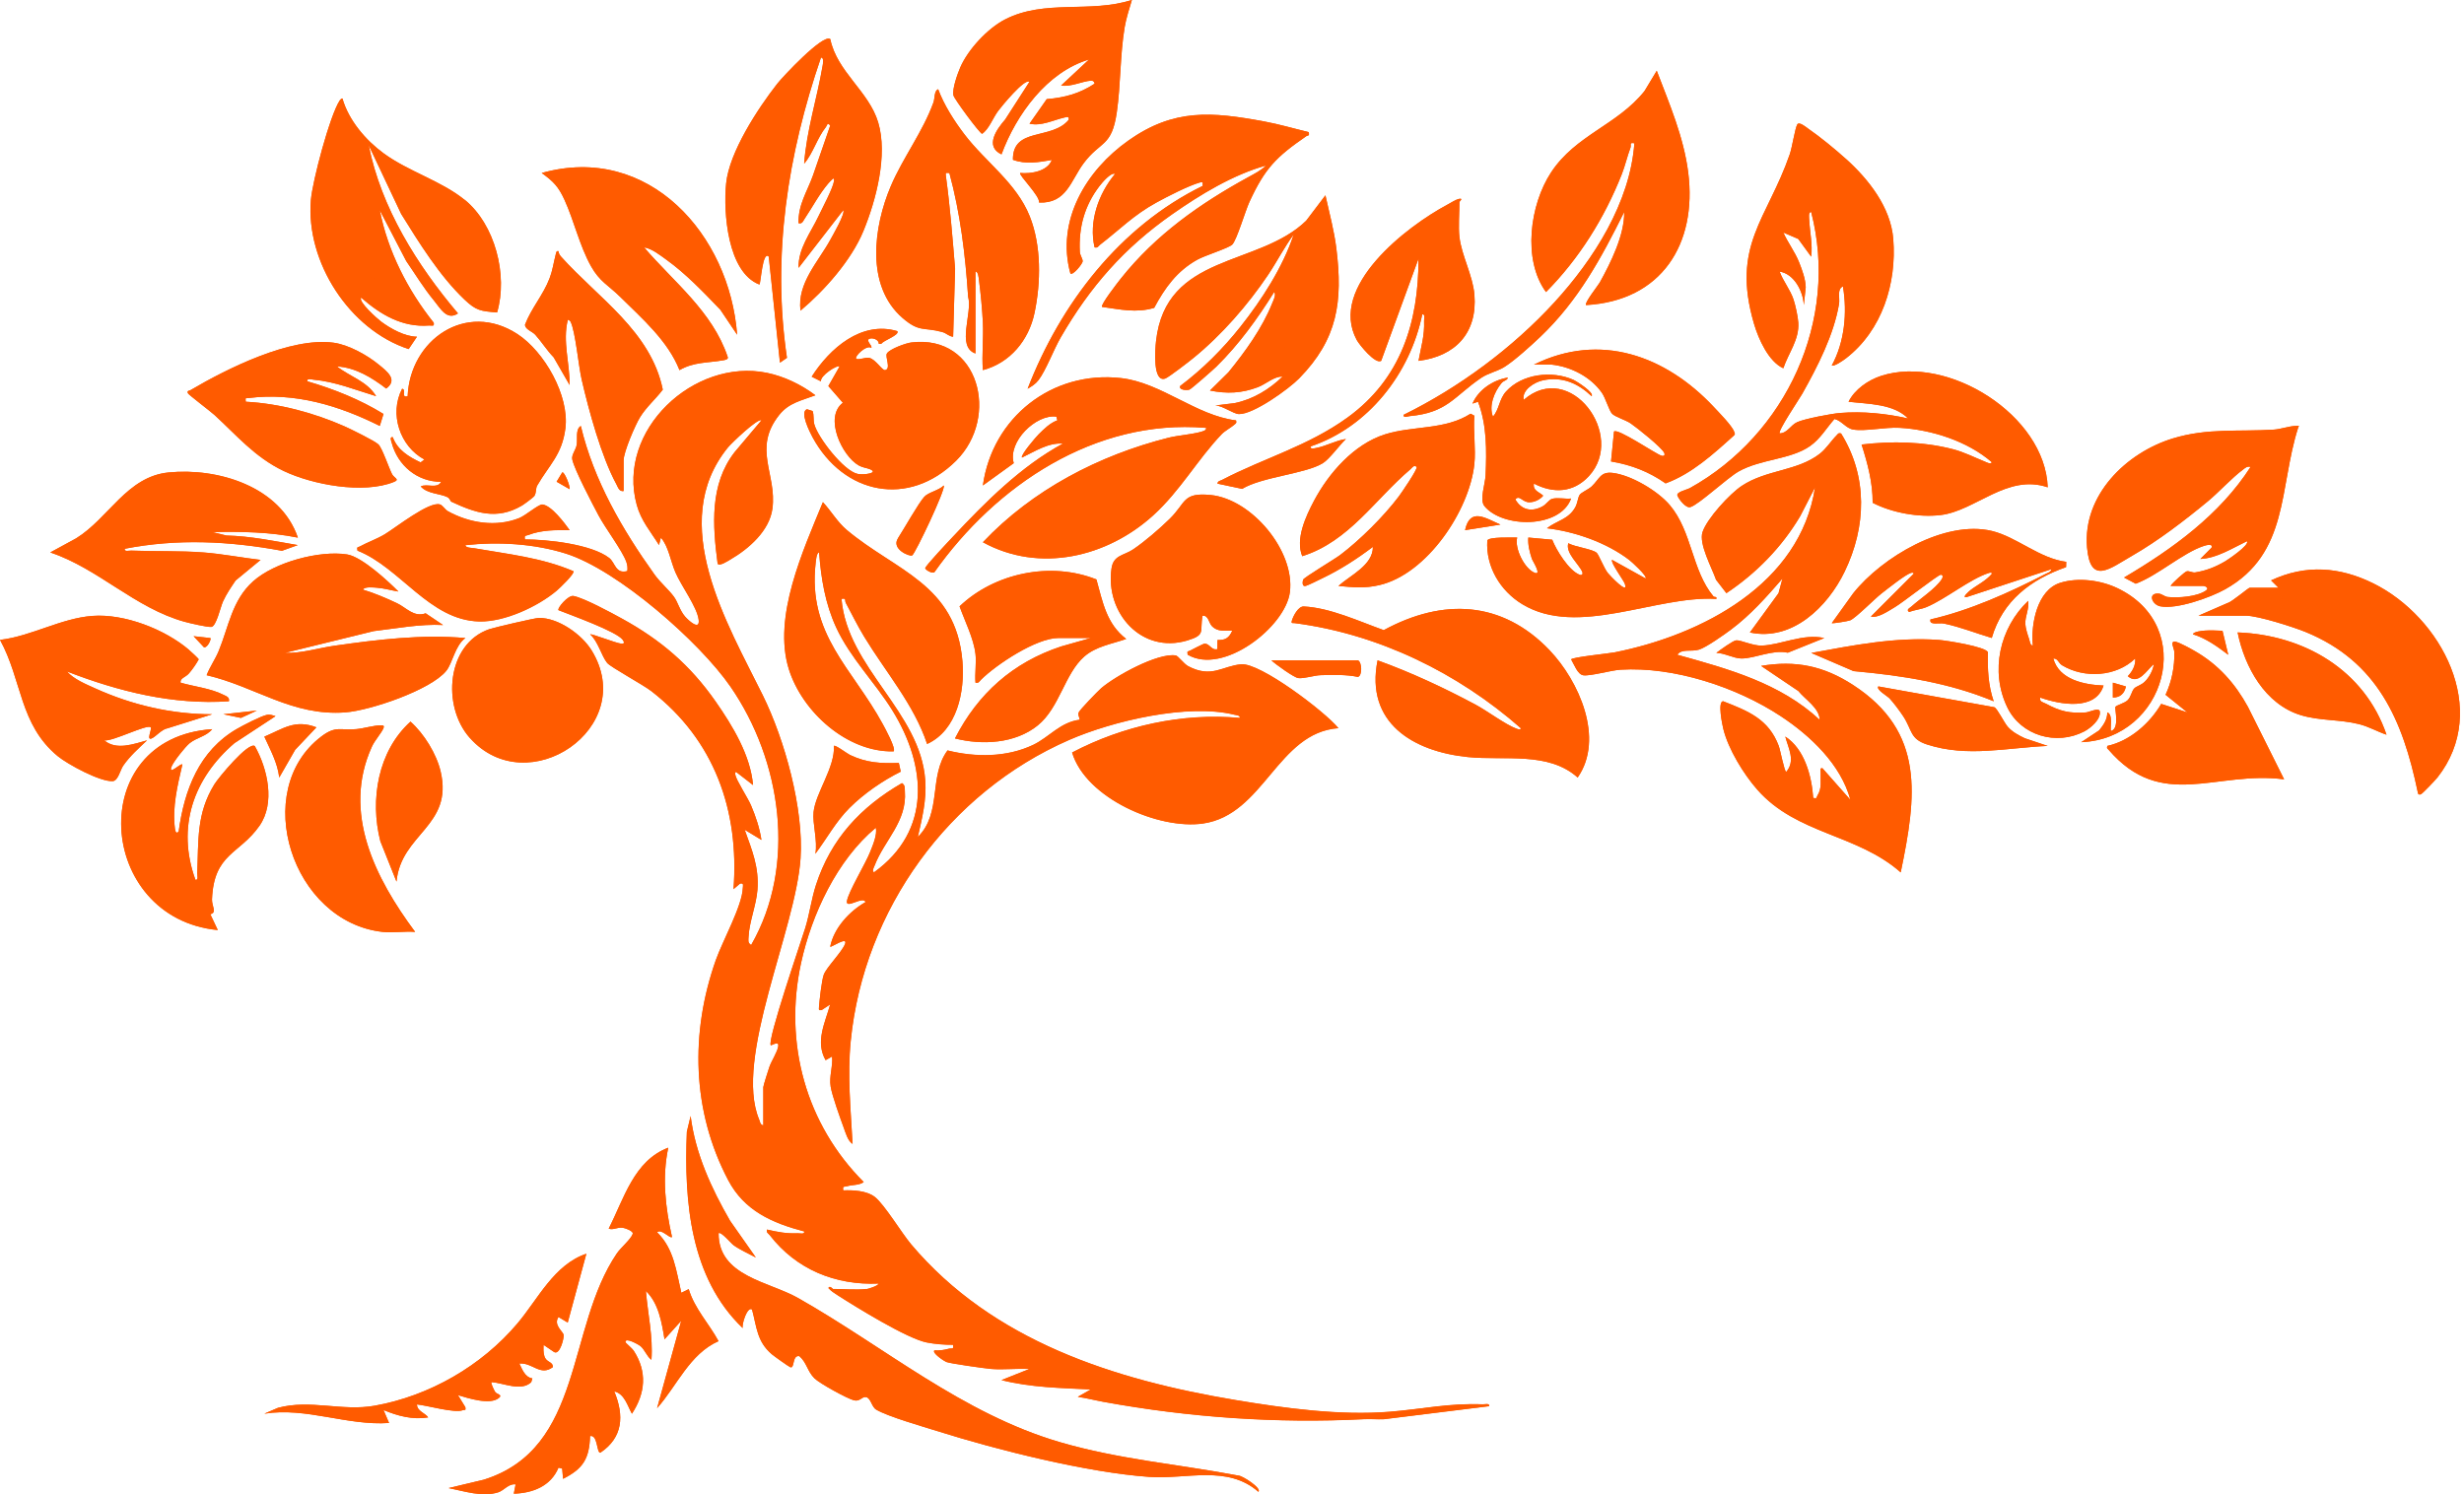 <svg width="554" height="336" viewBox="0 0 554 336" fill="none" xmlns="http://www.w3.org/2000/svg">
<g clip-path="url(#clip0_87_87)">
<path d="M254.48 0C245.17 3.03 234.93 -0.21 226 4.37C222.07 6.38 217.65 11.14 215.9 15.19C215.28 16.63 214.07 20 214.37 21.44C214.54 22.26 220.25 29.97 220.82 30.1C222.38 29.02 223.19 26.62 224.42 24.96C225.15 23.98 230.42 17.53 231.46 18.41L226.01 26.88C224.12 29.04 221.33 32.92 225.18 34.72C228.48 25.78 235.42 16.18 244.86 13.39L238.58 19.24C240.74 19.6 243.32 18.29 245.25 18.15C245.76 18.11 246.04 18.32 246.12 18.82C242.73 21.06 239.41 21.96 235.35 22.3L231.48 27.82C234.11 28.43 236.8 27.01 239.31 26.44C239.93 26.3 240.43 26.1 240.27 26.98C236.45 31.58 227.64 28.54 227.75 35.94C230.65 37.01 233.54 36.49 236.5 35.98C235.5 38.56 231.82 39.12 229.39 38.91C228.94 39.31 233.92 44.15 233.62 45.55C239.8 45.83 240.76 40.59 243.64 36.73C247.45 31.62 249.97 33.13 251.1 25.27C252.01 18.97 251.82 12.43 252.87 6.13C253.21 4.1 253.91 1.99 254.49 0.02L254.48 0ZM186.66 8.78C185.05 7.59 176.03 17.23 174.76 18.84C170.41 24.41 163.98 34.22 163.28 41.24C162.62 47.82 163.6 61.25 170.76 63.98C171.07 63.77 171.46 56.21 172.86 57.71L175.38 81.55L176.95 80.46C173.54 57.46 177.13 34.74 184.59 12.96C185.33 12.87 185.04 14.39 184.97 14.8C183.72 22.11 181.36 29.33 180.82 36.8C182.85 34.44 183.71 31.05 185.72 28.55C185.98 28.22 186.01 27.36 186.68 28.24C185.36 31.96 184.13 35.71 182.81 39.43C181.49 43.15 179.44 46.03 179.56 50.19C180.42 50.37 180.53 49.77 180.9 49.23C182.66 46.6 184.2 43.63 186.27 41.21C186.59 40.83 186.95 40.5 187.31 40.16C187.63 40.1 187.56 40.55 187.52 40.79C187.23 42.46 184.92 46.78 184.05 48.61C182.31 52.3 179.43 55.92 179.57 60.23L189.61 47.26C190.13 47.95 187.29 52.85 186.76 53.82C183.98 58.92 179.22 63.67 180 69.85C185.38 65.34 191.42 58.54 194.13 51.97C197 45.02 199.66 34.85 197.46 27.51C195.36 20.51 188.19 16.15 186.69 8.78H186.66ZM356.6 68.59C373.55 67.65 381.63 54.88 379.57 38.74C378.55 30.75 375.33 23.32 372.5 15.9L369.75 20.46C363.61 28.15 354.31 30.28 348.73 38.77C343.98 46 342.28 58.4 347.6 65.66C355.01 58.18 360.71 49.09 364.63 39.19C365.39 37.28 365.86 35.14 366.6 33.19C366.83 32.58 366.2 31.97 367.47 32.2C366.5 45.56 358.31 58.33 349.49 67.97C340.11 78.21 328.03 87.16 315.58 93.27C315.5 94.06 316.46 93.61 316.92 93.56C325.47 92.78 326.87 89.14 333.02 84.96C334.55 83.92 336.63 83.49 338.15 82.56C340.4 81.19 344.32 77.63 346.35 75.7C354.84 67.61 360.01 58.05 365.18 47.66C365.27 52.77 362.19 59.01 359.69 63.51C359.34 64.14 356.15 68.17 356.6 68.57V68.59ZM219.32 79.47V61.07C219.95 61.04 220.05 62.55 220.11 63C220.49 65.9 220.85 69.68 220.99 72.58C221.16 76.13 220.72 79.77 220.99 83.24C227.11 81.61 231.3 76.54 232.6 70.38C234.05 63.5 234.15 55.24 231.53 48.66C228.53 41.13 221.57 36.44 216.83 30.21C214.54 27.2 212.26 23.64 210.94 20.09C210.01 20.38 210.2 22.14 209.89 23.01C207.48 29.68 203.03 35.42 200.29 41.86C196.39 51.01 194.58 64.3 202.92 71.51C206.72 74.8 207.64 73.53 211.81 74.66C212.82 74.93 213.33 75.66 214.3 75.73L214.74 60.45C214.16 53.44 213.61 46.45 212.66 39.51C212.55 38.68 212.75 38.91 213.46 38.92C215.92 48.01 217.05 57.32 217.67 66.72C218.73 70.44 214.96 77.97 219.32 79.5V79.47ZM104.47 44.93C99.17 40.63 91.88 38.59 86.26 34.47C82.2 31.49 78.41 27.04 77.01 22.17C76.88 22.03 76.5 22.42 76.39 22.59C74.15 25.99 70.26 40.73 69.91 44.97C68.74 58.89 78.57 74.14 91.89 78.49L93.76 75.71C91.05 75.69 87.83 73.91 85.67 72.29C84.85 71.67 80.5 67.83 81.21 66.92C85.56 70.73 90.44 73.66 96.49 73.19C97.11 73.14 97.7 73.52 97.53 72.57C91.71 65.29 87.19 56.46 85.4 47.26L91.34 58.68C93.38 61.63 95.26 64.76 97.55 67.53C99.04 69.34 100.47 72.16 102.98 70.47C93.8 59.63 85.7 46.73 82.9 32.62L90.21 48.1C94.28 54.64 98.84 62.01 104.43 67.34C107.07 69.85 108.05 69.95 111.77 70.26C114.25 61.9 111.32 50.47 104.49 44.92L104.47 44.93ZM294.24 29.7C290.94 28.91 287.62 27.93 284.28 27.31C272.44 25.12 263.97 24.34 253.68 31.62C244.21 38.31 237.41 49.6 240.67 61.49C241.25 62.01 243.39 59.33 243.43 58.77C243.47 58.21 242.83 57.38 242.79 56.64C242.51 51.17 243.84 46.24 247.19 41.86C247.87 40.97 249.79 38.71 250.71 39.1C246.99 43.56 244.76 49.83 246.11 55.62C246.83 55.81 246.95 55.32 247.37 55C251.83 51.57 254.83 48.38 260.06 45.51C262.48 44.19 267.29 41.72 269.81 41.02C270.6 40.8 270.42 41.21 270.39 41.81C251.78 50.91 238.45 68.3 231.05 87.41C231.97 86.88 232.84 86.33 233.5 85.47C235.19 83.24 236.92 78.57 238.51 75.84C245.12 64.44 252.74 55.74 263.56 48.17C269.89 43.74 277.17 39.31 284.62 37.22C283.67 38.26 281.97 39.11 280.72 39.8C269.83 45.76 259.88 52.74 252 62.65C251.43 63.37 247.34 68.6 247.79 69.01C251.8 69.55 255.46 70.44 259.51 69.22C261.92 64.7 264.64 60.94 269.19 58.4C270.92 57.43 276.29 55.79 277.07 54.98C278.08 53.95 280.01 47.37 280.91 45.43C284.42 37.8 286.97 35.27 293.7 30.62C294.07 30.37 294.47 30.69 294.25 29.69L294.24 29.7ZM415.02 35.72C412.53 33.48 409.29 30.82 406.54 28.92C406.05 28.58 404.5 27.25 404.09 28C403.58 28.92 402.96 33.1 402.41 34.69C397.34 49.35 389.17 55.17 394.39 72.86C395.39 76.25 397.66 81.32 400.96 82.81C402.15 79.3 404.57 76.38 404.33 72.55C404.25 71.23 403.68 68.61 403.26 67.35C402.51 65.11 400.95 63.26 400.13 61.07C403.41 61.58 405.43 65.53 405.57 68.59L406 64.6C405.95 62.74 405.2 60.72 404.51 58.98C403.57 56.61 401.99 54.59 400.96 52.28L404.32 53.73L407.23 57.72C407.57 54.96 406.92 52.25 406.8 49.58C406.78 49.12 406.52 47.6 407.23 47.68C413.53 72.01 401.61 97.71 379.98 109.74C379.32 110.11 376.86 110.64 377.15 111.42C377.45 112.24 379.03 114.32 380.05 114.03C381.94 113.49 388.35 107.46 390.91 106.02C395.9 103.2 402.55 103.38 406.96 100.31C409.28 98.7 410.64 96.27 412.47 94.21C414.08 94.6 415.04 96.32 416.69 96.59C419.41 97.04 423.85 96.01 427.13 96.2C434.35 96.62 442.37 99.19 447.85 103.94C447.59 104.48 446.71 103.98 446.3 103.81C443.86 102.84 441.7 101.68 439.07 101C432.4 99.28 425.37 99.16 418.56 99.96C419.91 104.21 421.08 108.53 421.05 113.06C425.41 115.31 431.41 116.39 436.31 115.82C444.15 114.9 451.31 106.45 460.41 109.58C459.82 93.34 437.94 79.68 422.98 84.51C420.04 85.46 417.01 87.56 415.63 90.34C420.04 90.86 425.76 90.77 429.02 94.1C424.12 92.98 418.79 92.44 413.75 92.86C411.76 93.02 405.78 94.16 404.09 94.92C402.59 95.6 401.9 97.39 400.14 97.45C399.66 96.95 404.61 89.64 405.23 88.53C408.65 82.44 412.32 75.3 413.49 68.34C413.71 67 412.97 65 414.37 64.41C415.37 70.32 414.75 76.87 411.86 82.19C412.4 82.44 414.38 81.09 415.05 80.57C423.16 74.33 426.48 63.75 425.68 53.73C425.11 46.62 420.11 40.29 415.03 35.72H415.02ZM165.74 75.28C164.07 52.8 145.88 32.14 121.8 38.9C124.39 40.77 125.55 41.94 126.9 44.88C129.08 49.63 130.28 55.17 132.87 59.83C134.82 63.33 136.79 64.14 139.39 66.7C144.34 71.59 150.2 76.65 152.78 83.23C155.98 81.36 159.13 81.62 162.51 81.03C162.92 80.96 163.92 80.85 163.59 80.18C160.17 70.04 151.51 63.43 144.82 55.63C146.54 55.87 148.38 57.36 149.81 58.38C154.27 61.57 158.19 65.73 161.97 69.65L165.75 75.28H165.74ZM273.31 91.18C274.84 91.18 277.3 93.06 278.54 93.1C281.78 93.2 289.75 87.48 292.1 85.07C300.77 76.22 301.93 67.79 300.46 55.88C299.96 51.85 298.87 47.86 298 43.91L293.67 49.62C282.94 60.07 262.09 56.86 259.91 76.74C259.72 78.49 259.12 86.07 261.98 85.11C262.75 84.85 267.31 81.31 268.29 80.51C274.6 75.4 280.6 68.5 285.12 61.78C287.11 58.81 288.75 55.56 290.88 52.69C288.44 60.05 283.69 67.42 278.87 73.49C274.95 78.44 270.39 83 265.35 86.78C264.96 87.7 266.78 87.79 267.41 87.61C267.8 87.5 272.79 83.11 273.51 82.4C278.56 77.43 282.73 71.65 286.48 65.65C286.98 66.28 286.31 67.5 286.05 68.15C283.79 73.8 280 79.02 276.19 83.71L272.04 87.81C275.85 88.57 279.16 88.43 282.79 87.06C284.59 86.38 286.49 84.56 288.36 84.68C285.38 87.56 281.71 89.8 277.58 90.64L273.3 91.16L273.31 91.18ZM328.14 53.33C327.88 50.99 328.14 47.84 328.14 45.38C328.14 45.34 329.17 44.45 327.93 44.75C327.27 44.91 326.12 45.65 325.43 46.02C316.3 50.88 298.61 64.46 305.04 76.43C305.64 77.54 309.28 82.01 310.55 81.13L318.94 58.15C318.96 72.61 314.92 85.23 303 93.87C294.11 100.32 284.19 102.99 274.77 107.91C274.38 108.11 273.77 108.16 273.74 108.75L279.28 109.93C283.75 107.22 293.52 106.55 297.4 104.17C298.94 103.23 301.18 100.07 302.62 98.72C300.4 99.02 298.2 100.3 296.03 100.71C295.6 100.79 294.57 101.14 294.67 100.39C307.67 96.02 317.07 83.96 319.78 70.69C320.51 70.59 320.17 71.64 320.19 72.14C320.33 75.49 319.52 77.94 318.94 81.14C327.24 80.12 332.21 74.85 331.51 66.28C331.16 61.99 328.6 57.38 328.15 53.33H328.14ZM140.21 110.42V103.52C140.21 101.63 142.81 95.59 143.9 93.82C145.32 91.51 147.4 89.75 149.02 87.61C146.36 74.52 134.46 66.99 126.18 57.74C125.87 57.39 125.59 56.95 125.56 56.47C125.04 56.35 125.03 56.91 124.93 57.29C124.43 59.2 124.3 60.62 123.55 62.61C122.15 66.31 119.45 69.31 118.04 73C118.06 74.07 119.66 74.51 120.35 75.27C121.76 76.83 122.99 78.81 124.48 80.34L128.07 86.57C128.12 81.69 126.46 76.78 127.66 71.93C127.77 71.82 128.2 72.16 128.29 72.34C129.39 74.57 130.07 82.27 130.78 85.33C132.39 92.3 135.21 102.68 138.59 108.89C138.96 109.58 139.21 110.57 140.21 110.41V110.42ZM101.43 112.79C106.85 115.31 111.67 117.02 117.33 113.7C117.82 113.41 119.95 111.84 120.16 111.51C120.64 110.72 120.42 109.83 120.78 109.2C123.45 104.57 126.39 102.27 127.13 96.31C128.05 88.98 122.41 79.07 116.33 75.11C104.79 67.6 92.18 76.42 91.66 89.1C90.04 89.52 91.46 87.53 90.41 87.43C87.46 93.06 89.94 100.41 95.43 103.33L94.57 103.98C91.92 102.71 89.39 101.22 88.31 98.3C87.54 98.2 87.97 99.17 88.08 99.58C89.44 104.67 93.82 108.37 99.2 108.34C98.27 110.02 95.97 108.66 94.6 109.38C96.05 111.05 98.95 110.97 100.59 111.78C101.16 112.06 101.29 112.72 101.44 112.79H101.43ZM201.74 74.45C193.64 72.07 186.54 78.36 182.49 84.7L184.57 85.74C184.37 84.44 188.3 81.95 188.76 82.4L186.24 86.81L189.5 90.56C185.21 93.83 189.31 102.53 193.07 104.65C193.99 105.17 194.75 105.17 195.57 105.5C197.72 106.36 194.19 106.85 192.83 106.56C189.69 105.9 183.89 98.39 183.08 95.39C182.81 94.4 183.04 93.39 182.7 92.42L181.44 92.02C179.72 92.56 182.12 97.26 182.68 98.3C189.66 111.19 204.3 114.22 214.98 103.58C224.81 93.79 220.18 75.16 204.92 77C203.66 77.15 200.04 78.46 199.41 79.47C198.94 80.22 200.41 82.93 199.01 83.22C198.35 83.36 196.89 80.81 195.47 80.48C194.57 80.27 193.5 80.93 192.53 80.71C191.95 80.21 194.79 77.47 195.88 78.2C196.3 77.81 194.31 76.38 195.68 76.11C196.43 75.96 197.63 76.45 197.59 77.32H198.13C198.55 76.55 202.39 75.34 201.73 74.44L201.74 74.45ZM75.76 82.4C79.94 82.64 83.63 84.91 86.85 87.38C89.54 85.38 87.03 83.52 85.17 81.99C82.56 79.85 78.4 77.53 75.03 77.07C65.35 75.75 51.08 82.88 42.82 87.75C42.58 87.89 41.96 87.82 42.29 88.46C42.46 88.8 47.34 92.49 48.23 93.31C53.21 97.87 57.46 102.88 63.77 105.9C70.08 108.92 81.71 111.17 88.59 108.37C90 107.8 88.59 107.47 88.16 106.62C87.42 105.18 85.98 100.83 85.1 99.94C84.33 99.17 78.88 96.5 77.54 95.9C70.63 92.84 62.84 90.74 55.27 90.34C55.21 89.35 55.14 89.6 55.89 89.51C66.3 88.2 76.17 91.17 85.4 95.78L86.24 93.09C81 89.85 75.05 87.47 69.09 85.74C69 84.99 70.03 85.34 70.5 85.38C75.38 85.82 79.94 87.69 84.58 89.09C82.53 85.7 78.71 84.72 75.79 82.41L75.76 82.4ZM385.25 91.43C374.48 80 359.8 74.62 344.89 81.99H348.85C353.19 82.45 357.59 84.7 360.14 88.29C361.01 89.52 361.76 92.33 362.48 93.06C363.11 93.71 365.56 94.48 366.62 95.2C368.02 96.15 373.67 100.66 374.19 101.86C374.41 102.37 374.11 102.63 373.57 102.48C372.32 102.12 363.64 96.18 362.89 97.05L362.22 103.77C366.76 104.54 370.72 106.06 374.49 108.7C380.41 106.53 385.25 102.08 389.91 97.88C390.19 97.57 390 97.37 389.9 97.07C389.46 95.77 386.38 92.63 385.25 91.44V91.43ZM194.83 289.86C192.63 290.12 189.61 289.86 187.3 289.86C187.23 289.86 186.57 288.97 186.26 289.65C186.86 290.33 187.63 290.81 188.38 291.29C192.63 294.01 203.96 301 208.34 301.88C210.21 302.25 212.38 302.43 214.29 302.41C214.49 303.6 214.04 303.11 213.32 303.3C212.27 303.59 211.2 303.75 210.11 303.66C209.45 304.21 212.28 306.07 212.77 306.27C213.67 306.63 221.47 307.72 222.88 307.84C225.66 308.06 228.65 307.69 231.45 307.85L225.18 310.35C231.75 312.01 238.53 312.12 245.27 312.45L242.34 314.11C244.28 314.39 246.19 314.89 248.12 315.24C267.4 318.75 287.04 320.13 306.59 319.14C308.12 319.06 309.66 319.2 311.19 319.14L334.84 316.21C334.94 315.48 333.89 315.82 333.38 315.8C325.82 315.49 319.72 316.89 312.44 317.47C301.22 318.37 288.93 316.69 277.83 314.84C250.51 310.29 223.2 301.55 204.88 279.83C202.7 277.25 198.88 270.88 196.71 269.17C194.9 267.75 191.81 267.59 189.61 267.69C189.42 266.59 189.79 266.95 190.51 266.74C191.72 266.39 193.15 266.57 194.21 265.82C181.2 252.8 176.2 234.6 180.11 216.59C182.49 205.64 188.21 193.37 196.93 186.14C197.27 187.75 196.28 190.01 195.66 191.57C194.62 194.21 190.73 200.6 190.43 202.66C190.16 204.51 194.11 201.39 194.62 202.86C190.99 204.93 187.47 208.73 186.67 212.9C186.86 213.11 190.7 210.44 190.01 212.27C189.32 214.1 185.79 217.59 185.22 219.2C184.75 220.51 184.26 224.92 184.15 226.5C184.1 227.16 184.09 227.22 184.78 227.12L186.67 225.87C185.5 230.05 183.29 234.25 185.63 238.41L187.09 237.58C187.32 239.96 186.39 241.96 186.78 244.38C187.1 246.4 188.92 251.44 189.71 253.58C190.14 254.75 190.64 256.58 191.7 257.24C191.28 249.36 190.5 241.94 191.29 234.03C194.23 204.58 213.32 178.21 240.39 166.4C250.23 162.11 267.1 158.13 277.6 160.74C278.02 160.84 278.86 160.86 278.76 161.45C265.84 160.28 252.5 163.22 241.06 169.23C244.16 179.53 260.55 186.63 270.5 185.19C284.22 183.21 287.23 164.73 300.94 163.75C297.87 160.01 283.31 149.02 279.08 149.39C274.85 149.76 272.46 152.6 267.17 149.82C266.2 149.31 264.9 147.48 264.35 147.4C260.27 146.78 250.76 152.05 247.6 154.77C246.8 155.46 242.8 159.59 242.55 160.21C242.3 160.83 242.74 161.3 242.78 161.86C238.41 162.39 235.87 165.81 232.31 167.51C226.35 170.34 219.34 170.33 213.05 168.76C208.76 174.53 211.86 182.85 206.37 188.22C207.35 183.9 208.35 179.97 208.04 175.47C206.97 160.09 190.49 150.18 189.21 134.68C190.39 134.44 189.88 135.02 190.18 135.58C191.54 138.11 192.82 140.72 194.31 143.18C199.11 151.1 205.53 158.47 208.46 167.31C215.21 164.22 216.97 155.51 216.4 148.7C214.94 131.36 201.34 128.4 190.38 119.17C188.29 117.41 186.88 114.93 185.03 112.93C180.6 123.75 173.7 138.75 177.37 150.48C180.37 160.08 190.45 169.22 200.93 168.97C201.52 168.37 198.98 163.74 198.49 162.84C191.66 150.26 181.55 142.77 183.4 126.57C183.46 126.08 183.59 124.28 184.18 124.22C184.6 130.04 185.55 135.77 188.01 141.1C191.17 147.96 196.79 153.5 200.68 159.81C208.39 172.3 209.46 186.82 196.53 196.17C195.98 195.9 196.5 195.03 196.66 194.63C198.87 188.9 203.97 184.75 203.46 177.96C203.4 177.22 203.57 176.6 202.81 176.11C193.5 181.5 186.82 188.67 183.47 199.02C182.44 202.19 182.03 205.55 181.05 208.73C180.06 211.93 172.46 233.99 173.31 235.08C173.9 234.9 175.18 234.07 174.99 235.29C174.77 236.66 173.45 238.59 172.98 239.98C172.74 240.69 171.63 244.14 171.63 244.49V253.06C170.9 252.95 170.9 252.23 170.68 251.71C164.96 238.03 178.92 209.13 180 193.03C180.75 181.88 176.45 166.36 171.51 156.35C163.66 140.43 149.83 117.61 163.69 100.61C164.41 99.72 170.46 93.9 171.21 94.54L165.18 101.69C159.56 108.94 160.23 118.14 161.36 126.76C161.72 127.45 163.69 126.13 164.22 125.83C168.36 123.43 173.02 119.39 173.68 114.37C174.72 106.61 169.16 100.91 175.21 93.31C177.4 90.56 180.17 90.11 183.34 88.9C180.21 86.53 176.35 84.66 172.48 83.86C156.02 80.47 138.56 96.81 143.18 113.56C144.16 117.13 146.29 119.54 148.18 122.57L148.6 120.9C150.32 122.86 150.77 126.14 151.87 128.71C153.21 131.82 156.76 136.52 157.1 139.4C157.4 141.93 154.78 139.51 154.05 138.67C152.82 137.26 152.43 135.41 151.52 134.18C150.34 132.58 148.44 130.98 147.18 129.22C139.93 119.1 133.51 108.04 130.6 95.8C129.33 96.55 129.91 98.78 129.67 100.09C129.47 101.2 128.47 102.3 128.68 103.33C129.18 105.68 133.22 113.34 134.57 115.88C136.09 118.76 139.9 123.77 140.83 126.35C141.09 127.06 141.15 127.67 141.06 128.42C138.38 129.16 138.36 126.55 136.98 125.48C132.96 122.37 123.07 121.32 118.04 121.31C117.85 120.24 118.2 120.56 118.88 120.29C121.67 119.18 125.13 119.18 128.09 119.22C126.94 117.62 123.96 113.63 121.95 113.46C121.12 113.39 118.17 115.94 116.78 116.5C111.56 118.6 105.56 117.64 100.74 114.98C100.05 114.6 99.55 113.63 98.91 113.44C96.47 112.71 88.98 118.67 86.53 120.15C84.72 121.24 82.63 121.96 80.91 122.9C80.43 123.16 80.2 122.88 80.38 123.83C90.05 127.65 96.55 139.5 107.78 139.76C113.43 139.89 120.89 136.44 125.17 132.84C125.79 132.32 129.31 128.97 128.93 128.45C121.76 125.39 114.23 124.63 106.67 123.3C106.15 123.21 104.64 123.22 104.66 122.6C112.02 121.79 120.16 122.26 127.24 124.5C138.92 128.19 157.32 144.37 164.26 154.43C175.7 171.01 179.23 194.56 168.9 212.52C168.09 211.98 168.28 211.51 168.31 210.7C168.43 207.47 170.06 203.48 170.31 200.13C170.7 195.01 169.11 191.24 167.44 186.59L171.21 188.88C170.78 186.13 169.96 183.71 168.89 181.16C168.18 179.46 165.54 175.44 165.34 174.25C165.29 173.95 165.26 173.53 165.55 173.62L169.32 176.54C168.75 169.89 164.75 163.25 160.91 157.76C155.18 149.56 148.57 143.9 139.82 139.1C137.46 137.8 131.28 134.46 128.94 134.03C127.73 133.81 125.23 136.83 125.58 137.22C128.2 138.27 138.7 142.01 140.03 143.9C140.44 144.49 140.42 144.82 139.62 144.74C138.37 144.6 132.98 142.44 132.7 142.66C134.46 144.21 135.25 147.51 136.52 149.08C137.29 150.03 144.55 153.95 146.48 155.44C160.61 166.41 166.27 182.23 164.93 199.95L166.4 198.7C167.31 198.53 167.04 199.11 167.02 199.73C166.88 203.71 162.47 211.63 160.97 215.86C155.18 232.21 155.56 249.8 163.72 265.36C167.35 272.27 173.58 275.01 180.83 276.92C180.93 277.65 179.88 277.31 179.37 277.33C176.82 277.43 174.9 277.06 172.46 276.5C172.27 277.22 172.76 277.34 173.08 277.76C179.07 285.48 187.8 289.05 197.57 288.64C197.45 289.18 195.2 289.85 194.85 289.89L194.83 289.86ZM357.85 89.09C358.55 88.31 354.49 85.74 353.79 85.42C348.98 83.26 342.21 84.04 338.61 88.05C337.05 89.79 337.11 92.05 335.68 93.69C334.7 91.25 335.98 88.13 337.57 86.18C338.11 85.51 338.92 85.57 339.02 84.91C335.67 85.46 332.43 87.63 331.07 90.76L332.32 90.34C334.33 95.56 334.26 101.34 334.02 106.88C333.93 108.83 332.62 112.4 333.76 113.8C337.82 118.77 350.75 118.91 353.25 112.1C351.94 112.25 350.16 111.81 348.94 112.18C348.32 112.37 347.65 113.41 346.85 113.85C344.42 115.19 342.09 114.72 340.71 112.3C341.64 111.2 342.28 112.93 343.83 112.94C344.97 112.95 346.28 112.35 346.97 111.46C346.07 110.59 344.6 110.36 344.89 108.74C349.23 111.01 353.76 110.82 357.24 107.07C365.73 97.89 353.02 80.8 342.59 89.92C342.1 87.73 344.99 85.91 346.96 85.51C351.29 84.62 354.79 86.18 357.86 89.09H357.85ZM277.91 94.53C268.9 93.44 261.13 86.05 252.05 85.02C236.53 83.27 223.11 93.88 220.99 109.16L227.93 104.15C226.52 99.35 232.94 93.06 237.52 93.69L237.73 94.52C236.08 95.11 234.74 96.46 233.53 97.66C232.89 98.29 229.36 102.43 229.78 102.89C232.66 101.52 235.67 99.5 238.98 99.75C229.52 104.89 221.6 112.85 214.28 120.66C213.48 121.52 207.98 127.31 208.02 127.79C208.05 128.1 209.63 129.1 210.1 128.65C223.88 109.16 246.15 94.16 271 96.2C271.49 96.2 270.98 96.76 270.8 96.84C269.12 97.58 264.93 97.87 262.75 98.42C247.07 102.37 232.13 110.15 220.99 121.93C233.75 128.94 248.94 125.28 259.29 115.88C265.4 110.33 269.24 103.32 274.71 97.6C275.4 96.88 276.96 96.04 277.64 95.4C278 95.06 278.02 95.1 277.91 94.53ZM331.49 104.36C331.85 100.94 331.22 96.97 331.49 93.48L330.64 93.03C324.86 96.74 317.71 95.69 311.41 97.67C304.44 99.87 298.76 106.36 295.42 112.65C293.56 116.16 291.23 121.23 292.79 125.07C303.34 121.74 309.09 112.33 317.14 105.51C317.44 105.26 317.9 104.43 318.51 104.99C318.89 105.34 314.99 111 314.5 111.64C311.11 116.13 305.8 121.41 301.31 124.81C300.04 125.77 293.11 129.89 292.98 130.37C292.84 130.9 292.74 132.01 293.6 131.75C294.3 131.54 296.46 130.44 297.32 130.03C301.37 128.1 305.11 125.67 308.68 122.98C308.7 127.1 303.63 129.34 300.93 131.76C304.27 132.09 306.82 132.34 310.15 131.57C320.83 129.08 330.37 114.85 331.49 104.37V104.36ZM488.03 131.75H495.35C495.81 131.75 496.8 132.21 495.97 132.79C493.97 134.18 489.79 134.48 487.42 134.24C486.65 134.16 486.09 133.51 485.31 133.47C482.82 133.32 483.86 135.99 485.73 136.34C489.44 137.05 496.95 134.37 500.29 132.51C514.72 124.44 512.39 109.67 516.7 96.2C516.88 95.63 517.13 95.74 516.27 95.76C514.65 95.8 512.85 96.5 511.25 96.6C503.39 97.11 496.37 96.19 488.54 98.58C478.04 101.79 468.22 111.37 469.25 123.12C470 131.62 474.34 127.86 479.37 124.97C485.21 121.62 491.22 117.01 496.41 112.72C498.99 110.58 501.75 107.49 504.33 105.58C504.9 105.16 505.21 104.8 506.02 104.98C499.07 115.77 488.48 123.42 477.57 129.86L480.18 131.25C485.1 129.45 490.8 124.27 495.55 122.74C495.87 122.64 497.67 122.11 497.23 123.16L494.72 125.68C498.37 125.54 501.85 123.29 505.18 121.7C505.93 122.47 500.92 125.85 500.29 126.22C498.09 127.49 496.09 128.3 493.57 128.71C492.92 128.81 492.23 128.33 491.67 128.46C491.22 128.56 488.44 131.06 488.03 131.74V131.75ZM413.94 97.46C413.3 97.3 413.27 97.56 412.93 97.9C411.68 99.15 410.65 100.87 409.13 102.05C404.09 105.96 397.16 105.58 391.63 109.24C388.9 111.05 383.81 116.59 382.79 119.65C381.91 122.3 384.91 127.71 385.83 130.37L388.16 133.38C394.9 128.89 400.61 123.04 404.75 116.07L408.09 109.59C404.76 131.35 382.65 142.78 362.99 146.7C361.83 146.93 353.23 147.79 353.26 148.29C353.91 149.37 354.7 151.68 356.01 151.85C357.62 152.05 362.24 150.72 364.36 150.59C376.32 149.85 390.44 154.49 400.36 161.03C407.07 165.45 413.9 171.9 416.04 179.86L409.76 172.75C409.08 172.64 409.37 173.31 409.35 173.78C409.27 175.62 409.69 177.23 408.62 178.9C408.35 179.32 408.65 179.64 407.68 179.43C407.34 174.49 405.73 168.42 401.4 165.63C402.09 168.3 403.75 171.06 401.61 173.57C401.21 173.58 400.28 168.66 399.93 167.73C397.67 161.69 393.04 159.87 387.41 157.68C386.15 157.8 387.24 162.96 387.46 163.88C388.57 168.44 392.02 174.06 395.11 177.57C404 187.68 417.52 187.48 427.35 196.17C430.89 179.08 432.94 164.59 416.6 154C410.05 149.76 403.77 148.43 395.96 149.74L404.33 155.38C405.9 157.31 409.07 159.2 409.14 161.87C400.26 153.59 388.56 150.41 377.12 147.23C378.14 145.79 380.2 146.63 382.02 146.07C383.61 145.58 387.71 142.68 389.22 141.55C393.59 138.28 397.21 134.2 400.77 130.09L399.88 133.39L393.44 142.22C402.98 144.27 410.92 136.44 414.73 128.57C419.64 118.45 419.97 107.16 413.94 97.46ZM66.96 120.88C63.02 109.41 49 105.14 37.88 106.25C28.52 107.18 24.44 116.54 17.12 121.06L11.3 124.23C22.15 127.87 30.31 136.73 41.52 139.83C42.69 140.15 46.53 141.05 47.5 140.98C48.62 140.9 49.55 136.54 50.14 135.24C50.91 133.56 51.94 132.06 52.97 130.54L58.58 125.91C54.42 125.42 49.97 124.56 45.81 124.24C40.39 123.82 34.91 124.04 29.49 123.82C28.98 123.8 27.93 124.14 28.03 123.41C39.86 121.09 51.59 121.68 63.39 123.86L66.95 122.58C61.62 121.68 56.33 120.56 50.89 120.43L47.7 119.65C54.15 119.52 60.61 119.62 66.95 120.9L66.96 120.88ZM128.07 110C128.27 109.44 126.88 105.91 126.41 106.24L125.15 108.32L128.08 110H128.07ZM385.25 134.11C380.35 128.19 380.48 119.55 375.43 113.57C372.73 110.38 366.74 106.81 362.55 106.33C359.81 106.02 359.64 107.71 357.86 109.38C357.15 110.05 355.52 110.72 355.16 111.28C354.76 111.9 354.7 113.12 354.18 114.06C352.65 116.81 350.05 117.03 347.81 118.78C354.18 119.55 361.2 122 366.32 125.91C366.86 126.33 370.47 129.59 369.99 130.07L362.46 125.89C362.02 126.4 365.02 130.44 365.3 131.21C366.33 134.08 361.81 129.27 361.45 128.78C360.62 127.68 359.46 124.75 359.01 124.32C358.07 123.42 353.93 122.97 352.62 122.13C351.89 124.33 355.12 126.97 355.76 128.61C355.96 129.12 355.66 129.43 355.14 129.23C352.75 128.3 349.92 123.73 349 121.36L343.62 120.87C343.5 122.53 343.93 124.15 344.44 125.7C344.56 126.07 346.7 129.4 345.1 128.81C342.81 127.97 340.48 123.33 341.12 120.87C340.07 120.89 334.64 120.66 334.4 121.55C334.04 127.41 337.3 132.84 342.25 135.85C354.74 143.43 372.31 133.85 385.9 134.67C386.06 134.05 385.45 134.34 385.25 134.1V134.11ZM201.9 121.03C200.3 123.48 204.56 125.23 205.09 124.89C205.82 124.42 212.73 109.85 212.19 109.17C211.1 110.27 208.75 110.69 207.82 111.7C206.53 113.1 203.22 119 201.89 121.03H201.9ZM267.03 147.22C275.03 151.91 289.01 140.93 290.01 133.18C291.21 123.92 281.44 112.22 272.21 111.31C265.84 110.68 266.72 113.01 263.01 116.65C260.68 118.93 257.47 121.7 254.8 123.52C252.68 124.96 250.35 124.77 249.91 127.82C248.46 137.85 256.7 147.09 266.95 144.02C271.2 142.74 269.7 142.02 270.38 138.45C271.71 138.33 271.75 140 272.46 140.76C273.72 142.11 275.38 141.8 277.07 141.8C276.37 143.39 275.55 144 273.74 143.9L273.72 145.97C272.29 146.33 271.99 144.56 270.68 144.77C270.51 144.8 267.96 146.08 267.57 146.3C267.11 146.56 266.85 146.25 267.03 147.22ZM337.35 117.96C334.09 116.57 330.54 113.97 329.4 119.21L337.35 117.96ZM464.57 126.34C458.58 125.6 453.42 120.74 447.86 119.4C437.3 116.86 423.14 125.27 416.66 133.42L411.85 140.12C412.01 140.26 415.59 139.68 416.02 139.48C417.34 138.88 421.49 134.65 423.05 133.44C424.37 132.42 428.38 129.21 429.64 128.83C429.86 128.76 430.32 128.71 430.26 129.03L420.64 138.65C422.28 139.02 424.52 137.41 426.05 136.52C427.75 135.53 435.71 129.27 436.34 129.24C436.84 129.22 436.91 129.73 436.55 130.28C435.17 132.39 431.64 134.68 429.72 136.42C429.39 136.72 428.49 137.09 429.23 137.61C430.5 137.14 431.91 137.03 433.16 136.51C437.48 134.71 442.92 130.18 447.23 128.82C447.44 128.75 447.91 128.71 447.85 129.02C446.55 130.61 444.51 131.55 442.98 132.74C442.91 132.79 440.82 134.55 442.2 134.26L461.24 127.99C461.14 128.64 460.46 128.78 459.98 129.03C451.9 133.2 442.91 137.26 434.03 139.29C433.7 140.7 435.98 140 437.07 140.22C440.73 140.98 444.25 142.4 447.82 143.46C450.26 135.09 456.59 130.32 464.53 127.53L464.56 126.35L464.57 126.34ZM89.57 133.01C87.19 130.62 81.32 125.19 78.03 124.67C71.77 123.7 61.68 126.44 56.91 130.71C52.14 134.98 51.43 140.9 49.16 146.39C48.39 148.26 47.17 149.95 46.45 151.83C57.47 154.39 65.66 161.08 77.62 160.19C83.18 159.77 96.76 155.18 100.31 150.87C101.74 149.13 102.3 145.12 104.63 143.47C94.82 142.6 84.9 143.82 75.18 145.2C71.46 145.73 67.8 146.94 64.03 146.81L84.02 141.91C89.2 141.31 94.36 140.28 99.6 140.54L95.69 137.91C93.03 138.87 91.36 136.63 89.23 135.63C86.84 134.5 84.13 133.34 81.6 132.59C81.88 131.85 84.1 132.11 84.75 132.16C86.37 132.28 87.96 132.76 89.55 133.01H89.57ZM512.3 132.17H505.81C505.51 132.17 501.74 135.41 500.86 135.59L494.3 138.45H504.97C507.68 138.45 515.67 141 518.44 142.14C534.53 148.77 540.21 161.89 543.59 178.09C543.61 178.56 543.86 178.8 544.31 178.6C544.71 178.43 547.59 175.39 548.05 174.8C559.96 159.64 548.96 138.77 533.59 131.18C526.03 127.44 518.38 126.88 510.62 130.51L512.29 132.18L512.3 132.17ZM219.32 147.02C219.55 149.06 219.15 151.42 219.32 153.5C220.06 153.67 220.16 153.24 220.56 152.84C224.04 149.38 233.02 143.46 237.94 143.46H245.26L238.58 145.36C227.72 148.95 219.86 155.96 214.71 166.04C220.81 167.6 228.27 167.21 233.32 163.11C238.25 159.11 239.36 151.5 243.78 147.63C246.43 145.31 250.02 144.8 253.21 143.67C248.74 140.24 247.94 135.38 246.51 130.29C236.29 126.2 223.63 128.81 215.74 136.34C216.89 139.58 218.93 143.6 219.31 147.01L219.32 147.02ZM467.94 166.89C486.85 166.14 494.19 140.85 476.04 132.24C472.29 130.46 467.27 129.8 463.25 131.04C458 132.66 456.57 140.4 457.06 145.14C456.45 145.2 456.38 144.15 456.22 143.69C455.9 142.75 455.41 141.27 455.37 140.32C455.3 138.52 456.29 136.89 456.01 135.11C449.6 141.21 447.4 150.93 451.31 159.04C454.39 165.42 462.35 167.75 468.64 164.46C470.06 163.72 472.38 161.75 472.12 160C471.97 158.99 469.75 160.15 468.98 160.2C465.33 160.45 463.2 159.96 460.04 158.25C459.37 157.89 458.48 157.85 458.73 156.86C463.18 158.44 471.18 159.9 472.96 154.15C468.64 153.98 462.96 152.86 461.66 148.08C462.74 148.03 462.75 149.07 463.67 149.62C468.66 152.61 475.81 152.19 480.07 148.08C480.21 149.6 479.43 150.99 478.41 152.05C480.81 154.14 482.63 150.7 484.26 149.33C484.12 150.69 483.17 152.4 482.19 153.32C481.36 154.11 480.39 154.27 479.88 154.78C479.27 155.38 479.17 156.66 478.37 157.45C477.67 158.14 475.91 158.56 475.64 158.93C475.39 159.28 476.66 163.79 474.64 164.38C474.33 163.96 475.2 160.62 473.8 160.2C473.8 161.84 472.94 163.01 471.97 164.23L467.94 166.89ZM348.41 146.22C337.7 135.02 324.42 134.48 311.12 141.7C305.6 139.73 299.04 136.65 293.13 136.38C291.92 136.32 290.79 138.47 290.48 139.51C290.24 140.3 290.62 140.06 291.09 140.12C309.92 142.57 327.77 151.29 341.95 163.76C341.9 164.18 341.3 163.98 341 163.87C338.48 162.96 334.39 159.86 331.77 158.46C324.67 154.66 317.31 151.23 309.73 148.49C306.91 162.53 317.72 168.98 330.03 170.24C338.26 171.08 348.11 168.92 354.72 174.84C360.82 166.08 354.98 153.11 348.41 146.23V146.22ZM42.51 146.15C37.07 141.5 27.96 137.96 20.77 138.5C13.67 139.03 7.07 143.06 0 143.89C4.99 153 4.35 162.92 12.97 170.03C15.21 171.88 22.59 175.86 25.36 175.65C26.55 175.56 27.04 173.13 27.69 172.19C29.21 170 31.15 168.29 33.06 166.48C30.04 167.31 26.14 168.79 23.43 166.48C25.27 166.82 33.07 162.75 33.89 163.55C34.2 163.99 32.84 166.57 34.09 166.05C35.03 165.66 36.36 163.97 37.67 163.77L47.7 160.62C38.6 160.62 29.73 158.56 21.47 154.83C19.37 153.88 16.51 152.71 15.06 151C26.67 155.48 38.88 158.56 51.47 157.69C51.63 156.75 50.87 156.56 50.22 156.23C47.36 154.78 43.66 154.4 40.59 153.51C40.44 152.47 41.7 152.34 42.48 151.43C43.26 150.52 44.09 149.34 44.67 148.28C44.65 148.08 42.9 146.51 42.5 146.16L42.51 146.15ZM105.62 165.91C118.59 180.55 143.67 163.59 133.02 146.26C130.8 142.65 125.53 138.9 121.16 138.95C120.31 138.95 111.07 141.11 109.97 141.49C100.43 144.81 99.28 158.76 105.61 165.91H105.62ZM499.7 141.84C498.41 141.8 497.06 141.7 495.77 141.8C495.21 141.84 493.24 142 493.05 142.63C496.02 143.53 498.56 145.39 501 147.24L499.71 141.85L499.7 141.84ZM536.58 165.21C531.63 150.67 518.02 142.76 503.1 142.21C504.69 150.02 509.27 158.37 517.33 160.82C521.57 162.11 526.12 161.75 530.39 162.83C532.62 163.39 534.45 164.49 536.58 165.21ZM47.29 143.47L43.53 143.05L45.86 145.54C46.64 145.75 47.57 143.7 47.3 143.46L47.29 143.47ZM410.17 143.47C405.37 142.41 400.53 145 396.15 145.17C394.08 145.25 391.38 143.88 390.35 143.99C389.64 144.07 386.69 146.2 385.9 146.81C387.71 146.83 389.82 148.06 391.55 148.07C394.56 148.09 398.56 146.01 401.97 146.77L410.18 143.47H410.17ZM448.26 157.69C447.01 154.02 446.88 150.53 446.95 146.67C446.53 145.42 437.59 144.02 435.91 143.9C426.21 143.21 416.7 145.1 407.25 146.83L416.76 150.92C427.55 151.89 438.23 153.52 448.27 157.7L448.26 157.69ZM513.56 175.25L505.41 158.93C502.52 153.68 498.82 149.5 493.6 146.47C492.65 145.92 489.99 144.43 489.08 144.29C487.81 144.1 488.85 145.85 488.87 146.6C488.96 149.9 488.29 153.22 486.9 156.23L491.8 160.19L485.92 158.28C483.36 162.65 478.87 166.62 473.8 167.73C473.63 168.36 473.8 168.27 474.06 168.56C486.04 182.5 498.25 173.21 513.56 175.25ZM285.87 148.49C286.8 149.38 290.99 152.39 291.92 152.48C293.33 152.61 295.47 151.86 296.95 151.82C299.68 151.74 302.67 151.66 305.31 152.21C306.33 151.97 306.25 148.94 305.34 148.49H285.88H285.87ZM477.98 154.36L475.05 153.51V156.85C476.71 156.85 477.68 155.89 477.98 154.36ZM451.38 163.38C450.61 162.49 449.04 159.27 448.4 159.03L422.32 154.35C421.74 155.06 424.36 156.52 424.85 157.05C425.8 158.09 427.15 159.89 427.93 161.08C429.99 164.23 429.4 166.16 433.3 167.42C442.39 170.35 451.23 168.12 460.4 167.73L455.23 166C453.82 165.32 452.41 164.58 451.38 163.38ZM57.76 159.78L50.23 160.61L54.18 161.43L57.75 159.78H57.76ZM61.94 161.04C61.15 160.83 60.72 160.57 59.85 160.79C58.48 161.13 54.67 163.1 53.29 163.89C44.77 168.81 41.45 177.6 40.17 186.97C39.62 187.64 39.41 186.92 39.33 186.35C38.7 181.45 39.91 176.61 41 171.91C40.65 171.52 37.93 174.37 38.5 172.54C38.84 171.45 41.68 167.87 42.67 167.09C44.27 165.83 46.41 165.58 47.7 163.97C18.8 165.92 21.68 206.53 48.96 209.14L47.28 205.58C48.85 205.21 47.6 203.77 47.66 202.24C48.08 191.84 53.81 192.17 58.34 185.69C61.92 180.57 60.16 172.84 57.28 167.76C55.83 166.76 49.1 174.89 48.19 176.38C44.14 182.96 44.64 188.99 44.35 196.39C44.33 196.9 44.67 197.95 43.94 197.85C39.64 186.05 43.45 175.04 52.72 167.1L61.93 161.05L61.94 161.04ZM89.15 198.26C90.16 187.41 101.95 185.81 99.08 173.5C98.15 169.52 95.35 164.99 92.3 162.27C84.97 168.89 83.14 179.85 85.52 189.15L89.16 198.26H89.15ZM71.15 163.55C66.31 161.69 63.68 163.85 59.43 165.64C60.79 168.64 62.38 171.49 62.78 174.83L66.36 168.59L71.14 163.54L71.15 163.55ZM86.01 209.55C88.31 209.81 90.99 209.36 93.33 209.55C84.42 197.55 76.81 182.75 83.63 167.85C84.25 166.5 85.81 164.76 86.21 163.74C86.46 163.1 86.09 163.09 85.58 163.1C83.9 163.13 81.85 163.79 80.14 163.95C76.46 164.3 75.53 163.1 72.2 165.64C56.26 177.8 65.61 207.26 86 209.55H86.01ZM202.09 171.55C197.95 171.68 194.89 171.55 191.11 169.76C190.48 169.46 187.79 167.42 187.5 167.72C187.76 172.57 183.36 178.3 182.92 182.61C182.65 185.22 183.88 189.11 183.32 191.98C185.91 188.53 187.93 184.73 191 181.67C194.24 178.44 198.43 175.55 202.52 173.51L202.09 171.54V171.55ZM169.93 282.75L164.15 274.52C159.95 267.23 156.34 259.41 155.28 250.96L154.43 254.5C153.79 270.08 155.14 287.32 167 298.65C166.7 297.91 168.03 293.65 169.09 294.47C170.15 298.44 170.18 301.64 173.5 304.5C174 304.93 177.29 307.28 177.68 307.43C178.72 307.84 178.06 304.66 179.72 304.95C181.39 306.38 181.51 308.34 183.12 309.94C184.27 311.08 190.5 314.52 192.03 314.89C193.38 315.22 193.84 313.94 194.76 314.17C195.83 314.43 195.96 316.36 197.01 316.98C199.64 318.54 207.34 320.73 210.63 321.77C224.22 326.05 244.38 331.13 258.46 332.11C266.75 332.69 275.98 329.35 282.94 335.46C283.74 334.64 279.28 331.79 278.44 331.81C264.95 329.25 251.51 328.17 238.26 324.28C216.29 317.83 198.99 302.97 179.44 291.88C172.92 288.18 161.52 287 161.57 277.32C162.04 276.79 164.4 279.62 164.94 280.01C166.42 281.06 168.32 281.9 169.93 282.76V282.75ZM151.09 278.15C149.6 271.56 148.83 264.76 150.25 258.08C142.52 261 140.29 269.59 136.86 276.28C137.86 276.66 138.77 275.94 139.95 276.07C140.39 276.12 142.5 276.78 142.25 277.48C141.8 278.72 139.58 280.53 138.68 281.87C127.28 298.68 131.33 325.64 108.79 332.73L100.86 334.62C104.38 335.31 108.49 336.72 112.05 335.56C113.35 335.13 114.36 333.56 115.93 333.79L115.52 335.88C119.79 335.75 123.83 334.2 125.57 330.03L126.4 330.24L126.6 332.54C131.11 330.26 132.51 328.03 132.67 322.92C134.43 322.56 134.11 326.69 134.97 326.67C140.08 323.25 140.37 318.32 138.11 312.88C140.43 313.4 141.08 316.13 142.08 317.9C145.11 313.29 145.57 308.49 142.47 303.71C142.15 303.21 140.63 301.97 140.62 301.8C140.55 300.61 143.61 302.39 143.95 302.65C144.98 303.47 145.43 305.04 146.47 305.77C146.85 300.55 145.66 295.46 145.22 290.3C148.09 293.05 148.8 297.44 149.41 301.17L153.17 296.99L147.74 316.65C152.23 311.6 155.05 304.45 161.55 301.58C159.47 297.71 156.16 294.27 154.85 289.88L153.19 290.71C152.04 285.83 151.54 280.82 147.75 277.11C148.62 276.15 150.64 278.61 151.09 278.16V278.15ZM131.84 281.92C124.56 284.37 120.99 292.08 116.34 297.59C108.31 307.11 96.58 313.9 84.22 316.1C76.91 317.4 69.78 314.62 62.5 316.57L59.43 317.89C68.85 316.39 78.02 320.64 87.47 319.98L86.22 317.06C89.38 318.4 92.84 319.31 96.26 318.73C95.64 317.74 93.71 317.32 93.75 315.81C96.05 316.04 102.22 317.83 104.05 317.11C104.5 316.93 104.77 317.31 104.63 316.44L102.96 313.72C105.25 314.4 110.18 316.01 112.17 314.35C113.07 313.6 111.68 313.56 111.32 312.99C111.1 312.65 110.28 310.99 110.49 310.79C113.3 310.99 117.1 312.95 119.43 310.82L119.69 309.96C118 309.68 117.42 307.93 116.76 306.61C119.76 306.37 121.44 309.53 124.29 307.43C124.33 306.09 122.86 306.48 122.39 304.95C122.13 304.12 122.17 303.27 122.21 302.42L124.6 304.04C125.9 304.75 126.84 300.82 126.72 300.17C126.56 299.35 124.37 297.96 125.56 296.15L127.64 297.4L131.83 281.93L131.84 281.92Z" fill="#FF5B00"/>
<path d="M194.83 289.86C195.18 289.82 197.42 289.15 197.55 288.61C187.79 289.03 179.05 285.45 173.06 277.73C172.73 277.31 172.25 277.19 172.44 276.47C174.88 277.03 176.8 277.41 179.35 277.3C179.86 277.28 180.91 277.62 180.81 276.89C173.56 274.98 167.33 272.24 163.7 265.33C155.54 249.78 155.16 232.18 160.95 215.83C162.45 211.6 166.86 203.68 167 199.7C167.02 199.07 167.29 198.49 166.38 198.67L164.91 199.92C166.25 182.2 160.59 166.38 146.46 155.41C144.53 153.91 137.27 150 136.5 149.05C135.23 147.48 134.44 144.17 132.68 142.63C132.96 142.41 138.35 144.57 139.6 144.71C140.4 144.8 140.43 144.46 140.01 143.87C138.67 141.97 128.18 138.24 125.56 137.19C125.2 136.8 127.71 133.78 128.92 134C131.26 134.42 137.44 137.77 139.8 139.07C148.55 143.87 155.17 149.53 160.89 157.73C164.73 163.23 168.73 169.86 169.3 176.51L165.53 173.59C165.24 173.49 165.27 173.91 165.32 174.22C165.51 175.41 168.16 179.44 168.87 181.13C169.94 183.68 170.76 186.1 171.19 188.85L167.42 186.56C169.09 191.21 170.68 194.98 170.29 200.1C170.04 203.45 168.41 207.44 168.29 210.67C168.26 211.47 168.07 211.95 168.88 212.49C179.2 194.52 175.67 170.98 164.24 154.4C157.3 144.34 138.9 128.16 127.22 124.47C120.14 122.24 111.99 121.76 104.64 122.57C104.62 123.2 106.13 123.18 106.65 123.27C114.22 124.6 121.74 125.36 128.91 128.42C129.29 128.95 125.77 132.29 125.15 132.81C120.87 136.41 113.41 139.86 107.76 139.73C96.53 139.47 90.03 127.62 80.36 123.8C80.18 122.85 80.41 123.14 80.89 122.87C82.6 121.93 84.69 121.21 86.51 120.12C88.96 118.64 96.45 112.69 98.89 113.41C99.53 113.6 100.03 114.56 100.72 114.95C105.54 117.61 111.54 118.57 116.76 116.47C118.15 115.91 121.1 113.36 121.93 113.43C123.94 113.6 126.92 117.59 128.07 119.19C125.11 119.15 121.65 119.15 118.86 120.26C118.19 120.53 117.84 120.22 118.02 121.28C123.05 121.29 132.94 122.34 136.96 125.45C138.34 126.51 138.36 129.12 141.04 128.39C141.12 127.65 141.06 127.03 140.81 126.32C139.88 123.74 136.07 118.72 134.55 115.85C133.2 113.3 129.16 105.64 128.66 103.3C128.44 102.27 129.44 101.17 129.65 100.06C129.89 98.75 129.31 96.52 130.58 95.77C133.49 108.01 139.91 119.06 147.16 129.19C148.42 130.94 150.32 132.55 151.5 134.15C152.41 135.38 152.81 137.23 154.03 138.64C154.76 139.48 157.38 141.9 157.08 139.37C156.74 136.49 153.19 131.8 151.85 128.68C150.74 126.11 150.3 122.83 148.58 120.87L148.16 122.54C146.27 119.5 144.14 117.09 143.16 113.53C138.54 96.79 156 80.44 172.46 83.83C176.33 84.63 180.19 86.5 183.32 88.87C180.16 90.08 177.38 90.53 175.19 93.28C169.13 100.89 174.69 106.58 173.66 114.34C172.99 119.35 168.33 123.39 164.2 125.8C163.67 126.11 161.7 127.42 161.34 126.73C160.21 118.1 159.53 108.9 165.16 101.66L171.19 94.51C170.44 93.88 164.39 99.7 163.67 100.58C149.82 117.58 163.64 140.4 171.49 156.32C176.43 166.33 180.72 181.86 179.98 193C178.9 209.1 164.94 238 170.66 251.68C170.88 252.2 170.89 252.92 171.61 253.03V244.46C171.61 244.11 172.72 240.66 172.96 239.95C173.42 238.56 174.75 236.63 174.97 235.26C175.16 234.04 173.88 234.87 173.29 235.05C172.44 233.96 180.04 211.9 181.03 208.7C182.01 205.52 182.43 202.16 183.45 198.99C186.81 188.64 193.49 181.47 202.79 176.08C203.55 176.57 203.38 177.19 203.44 177.93C203.95 184.72 198.85 188.87 196.64 194.6C196.48 195.01 195.96 195.87 196.51 196.14C209.45 186.8 208.38 172.28 200.66 159.78C196.77 153.47 191.15 147.93 187.99 141.07C185.53 135.74 184.58 130.01 184.16 124.19C183.56 124.25 183.43 126.05 183.38 126.54C181.53 142.73 191.64 150.23 198.47 162.81C198.96 163.71 201.5 168.35 200.91 168.94C190.44 169.18 180.36 160.04 177.35 150.45C173.68 138.71 180.57 123.71 185.01 112.9C186.87 114.9 188.27 117.38 190.36 119.14C201.33 128.36 214.93 131.33 216.38 148.67C216.95 155.47 215.19 164.19 208.44 167.28C205.51 158.44 199.09 151.06 194.29 143.15C192.8 140.7 191.51 138.08 190.16 135.55C189.86 135 190.38 134.42 189.19 134.65C190.47 150.15 206.95 160.06 208.02 175.44C208.33 179.94 207.33 183.87 206.35 188.19C211.83 182.83 208.74 174.51 213.03 168.73C219.32 170.3 226.33 170.31 232.29 167.48C235.86 165.78 238.39 162.36 242.76 161.83C242.72 161.26 242.27 160.78 242.53 160.18C242.79 159.58 246.79 155.43 247.58 154.74C250.74 152.02 260.25 146.75 264.33 147.37C264.88 147.45 266.18 149.28 267.15 149.79C272.44 152.57 274.74 149.74 279.06 149.36C283.38 148.98 297.86 159.98 300.92 163.72C287.21 164.7 284.19 183.18 270.48 185.16C260.53 186.6 244.14 179.5 241.04 169.2C252.48 163.19 265.82 160.24 278.74 161.42C278.84 160.83 278 160.81 277.58 160.71C267.09 158.1 250.21 162.08 240.37 166.37C213.3 178.18 194.21 204.55 191.27 234C190.48 241.91 191.27 249.33 191.68 257.21C190.62 256.56 190.12 254.73 189.69 253.55C188.9 251.41 187.09 246.37 186.76 244.35C186.37 241.93 187.3 239.93 187.07 237.55L185.61 238.38C183.27 234.21 185.48 230.02 186.65 225.84L184.76 227.09C184.07 227.18 184.08 227.12 184.13 226.47C184.25 224.88 184.74 220.48 185.2 219.17C185.77 217.56 189.32 214.02 189.99 212.24C190.66 210.46 186.84 213.08 186.65 212.87C187.45 208.7 190.97 204.89 194.6 202.83C194.09 201.35 190.14 204.48 190.41 202.63C190.71 200.57 194.61 194.18 195.64 191.54C196.25 189.98 197.25 187.72 196.91 186.11C188.18 193.34 182.47 205.61 180.09 216.56C176.18 234.57 181.18 252.77 194.19 265.79C193.13 266.54 191.7 266.36 190.49 266.71C189.76 266.92 189.4 266.57 189.59 267.66C191.79 267.57 194.87 267.72 196.69 269.14C198.87 270.85 202.68 277.21 204.86 279.8C223.19 301.52 250.5 310.26 277.81 314.81C288.92 316.66 301.2 318.33 312.42 317.44C319.7 316.86 325.8 315.46 333.36 315.77C333.87 315.79 334.92 315.45 334.82 316.18L311.17 319.11C309.64 319.18 308.1 319.04 306.57 319.11C287.02 320.1 267.38 318.72 248.1 315.21C246.17 314.86 244.26 314.36 242.32 314.08L245.25 312.42C238.51 312.09 231.74 311.98 225.16 310.32L231.43 307.82C228.63 307.66 225.64 308.03 222.86 307.81C221.44 307.7 213.64 306.6 212.75 306.24C212.27 306.05 209.43 304.19 210.09 303.63C211.19 303.72 212.25 303.55 213.3 303.27C214.02 303.07 214.47 303.57 214.27 302.38C212.36 302.39 210.18 302.22 208.32 301.85C203.94 300.98 192.6 293.99 188.36 291.26C187.6 290.77 186.84 290.3 186.24 289.62C186.55 288.94 187.21 289.83 187.28 289.83C189.6 289.83 192.62 290.09 194.81 289.83L194.83 289.86ZM155.28 95.78C152.09 98.89 149.02 107.95 154.24 110.41C155.7 110.34 154.4 103.43 154.41 102.27C154.42 100.37 155.17 97.76 155.28 95.79V95.78ZM150.67 108.33C149.59 108.21 150.01 108.33 149.82 108.94C148.71 112.64 148.11 119.56 152.76 120.87L150.67 108.32V108.33Z" fill="#FF5B00"/>
<path d="M413.94 97.46C419.97 107.16 419.64 118.44 414.73 128.57C410.92 136.44 402.97 144.27 393.44 142.22L399.88 133.39L400.77 130.09C397.21 134.2 393.59 138.28 389.22 141.55C387.71 142.68 383.61 145.58 382.02 146.07C380.19 146.63 378.14 145.79 377.12 147.23C388.56 150.41 400.26 153.59 409.14 161.87C409.07 159.2 405.9 157.32 404.33 155.38L395.96 149.74C403.76 148.43 410.04 149.75 416.6 154C432.94 164.58 430.89 179.08 427.35 196.17C417.52 187.48 404 187.68 395.11 177.57C392.02 174.06 388.57 168.44 387.46 163.88C387.24 162.96 386.15 157.8 387.41 157.68C393.04 159.88 397.67 161.69 399.93 167.73C400.28 168.66 401.21 173.58 401.61 173.57C403.76 171.06 402.1 168.3 401.4 165.63C405.72 168.42 407.34 174.49 407.68 179.43C408.65 179.64 408.35 179.31 408.62 178.9C409.69 177.23 409.27 175.62 409.35 173.78C409.37 173.31 409.08 172.63 409.76 172.75L416.04 179.86C413.9 171.9 407.07 165.45 400.36 161.03C390.44 154.49 376.32 149.85 364.36 150.59C362.24 150.72 357.61 152.06 356.01 151.85C354.69 151.68 353.91 149.37 353.26 148.29C353.23 147.8 361.83 146.93 362.99 146.7C382.66 142.78 404.77 131.35 408.09 109.59L404.75 116.07C400.61 123.04 394.9 128.89 388.16 133.38L385.83 130.37C384.91 127.7 381.91 122.29 382.79 119.65C383.81 116.59 388.9 111.05 391.63 109.24C397.15 105.58 404.09 105.96 409.13 102.05C410.65 100.87 411.68 99.15 412.93 97.9C413.27 97.56 413.3 97.3 413.94 97.46Z" fill="#FF5B00"/>
<path d="M415.02 35.72C420.11 40.29 425.11 46.62 425.67 53.73C426.47 63.75 423.15 74.32 415.04 80.57C414.37 81.09 412.39 82.45 411.85 82.19C414.73 76.87 415.35 70.32 414.36 64.41C412.97 65.01 413.71 67.01 413.48 68.34C412.32 75.3 408.65 82.44 405.22 88.53C404.6 89.64 399.65 96.95 400.13 97.45C401.89 97.39 402.58 95.59 404.08 94.92C405.77 94.16 411.75 93.02 413.74 92.86C418.78 92.45 424.11 92.99 429.01 94.1C425.75 90.77 420.02 90.86 415.62 90.34C417 87.56 420.03 85.46 422.97 84.51C437.93 79.68 459.82 93.34 460.4 109.58C451.3 106.45 444.15 114.9 436.3 115.82C431.4 116.4 425.4 115.32 421.04 113.06C421.07 108.53 419.9 104.2 418.55 99.96C425.36 99.15 432.39 99.28 439.06 101C441.69 101.68 443.86 102.84 446.29 103.81C446.69 103.97 447.57 104.48 447.84 103.94C442.36 99.2 434.34 96.62 427.12 96.2C423.84 96.01 419.4 97.03 416.68 96.59C415.04 96.32 414.07 94.6 412.46 94.21C410.63 96.26 409.27 98.69 406.95 100.31C402.54 103.38 395.89 103.2 390.9 106.02C388.34 107.47 381.93 113.5 380.04 114.03C379.02 114.32 377.44 112.23 377.14 111.42C376.84 110.61 379.31 110.11 379.97 109.74C401.61 97.71 413.53 72.01 407.22 47.68C406.51 47.6 406.76 49.12 406.79 49.58C406.92 52.24 407.56 54.95 407.22 57.72L404.31 53.73L400.95 52.28C401.98 54.59 403.56 56.61 404.5 58.98C405.19 60.72 405.94 62.74 405.99 64.6L405.56 68.59C405.41 65.52 403.4 61.58 400.12 61.07C400.93 63.27 402.5 65.11 403.25 67.35C403.67 68.61 404.24 71.23 404.32 72.55C404.56 76.38 402.14 79.3 400.95 82.81C397.65 81.32 395.38 76.25 394.38 72.86C389.17 55.17 397.33 49.35 402.4 34.69C402.95 33.1 403.57 28.92 404.08 28C404.49 27.25 406.04 28.58 406.53 28.92C409.28 30.82 412.51 33.48 415.01 35.72H415.02Z" fill="#FF5B00"/>
<path d="M219.32 79.47C214.95 77.95 218.72 70.41 217.67 66.69C217.05 57.29 215.92 47.98 213.46 38.89C212.75 38.89 212.55 38.65 212.66 39.48C213.61 46.42 214.15 53.41 214.74 60.42L214.3 75.7C213.34 75.63 212.82 74.9 211.81 74.63C207.63 73.5 206.72 74.77 202.92 71.48C194.58 64.26 196.4 50.98 200.29 41.83C203.03 35.4 207.48 29.66 209.89 22.98C210.2 22.12 210.01 20.36 210.94 20.06C212.26 23.61 214.54 27.17 216.83 30.18C221.57 36.41 228.53 41.1 231.53 48.63C234.15 55.21 234.05 63.47 232.6 70.35C231.31 76.51 227.11 81.59 220.99 83.21C220.72 79.74 221.15 76.1 220.99 72.55C220.85 69.65 220.49 65.87 220.11 62.97C220.05 62.52 219.95 61.01 219.32 61.04V79.44V79.47Z" fill="#FF5B00"/>
<path d="M277.91 94.53C278.02 95.11 278 95.07 277.64 95.4C276.95 96.04 275.39 96.88 274.71 97.6C269.24 103.31 265.41 110.32 259.29 115.88C248.95 125.27 233.75 128.93 220.99 121.93C232.13 110.15 247.06 102.37 262.75 98.42C264.93 97.87 269.11 97.58 270.8 96.84C270.98 96.76 271.49 96.21 271 96.2C246.15 94.16 223.89 109.15 210.1 128.65C209.63 129.1 208.05 128.1 208.02 127.79C207.97 127.32 213.47 121.52 214.28 120.66C221.6 112.85 229.53 104.89 238.98 99.75C235.66 99.5 232.66 101.52 229.78 102.89C229.35 102.43 232.89 98.29 233.53 97.66C234.74 96.46 236.08 95.11 237.73 94.52L237.52 93.69C232.94 93.06 226.52 99.35 227.93 104.15L220.99 109.16C223.11 93.88 236.53 83.26 252.05 85.02C261.12 86.04 268.9 93.43 277.91 94.53Z" fill="#FF5B00"/>
<path d="M348.41 146.22C354.99 153.1 360.82 166.07 354.72 174.83C348.12 168.92 338.26 171.07 330.03 170.23C317.72 168.98 306.91 162.52 309.73 148.48C317.31 151.22 324.67 154.65 331.77 158.45C334.39 159.85 338.49 162.95 341 163.86C341.3 163.97 341.9 164.17 341.95 163.75C327.78 151.28 309.92 142.56 291.09 140.11C290.61 140.05 290.24 140.28 290.48 139.5C290.79 138.46 291.92 136.31 293.13 136.37C299.04 136.65 305.59 139.73 311.12 141.69C324.42 134.48 337.7 135.02 348.41 146.21V146.22Z" fill="#FF5B00"/>
<path d="M89.57 133.01C87.98 132.76 86.39 132.28 84.77 132.16C84.11 132.11 81.9 131.85 81.62 132.59C84.15 133.34 86.86 134.51 89.25 135.63C91.37 136.63 93.04 138.86 95.71 137.91L99.62 140.54C94.38 140.28 89.22 141.31 84.04 141.91L64.05 146.81C67.82 146.94 71.48 145.73 75.2 145.2C84.92 143.82 94.84 142.6 104.65 143.47C102.32 145.11 101.76 149.13 100.33 150.87C96.79 155.19 83.21 159.78 77.64 160.19C65.68 161.08 57.49 154.39 46.47 151.83C47.19 149.94 48.41 148.26 49.18 146.39C51.44 140.9 52.16 134.97 56.93 130.71C61.7 126.45 71.79 123.7 78.05 124.67C81.34 125.18 87.21 130.62 89.59 133.01H89.57ZM84.42 135.23C82.71 133.4 75.28 131.94 72.83 133.02L84.36 138.03C85.95 138.01 85.1 135.96 84.42 135.23ZM67.81 137.19C69.89 137.27 72.96 138.3 74.84 138.36C76.72 138.42 76.39 137.26 75.07 136.42C73.16 135.19 70.35 135.34 68.34 136.26C67.78 136.52 67.68 136.3 67.81 137.19ZM70.31 141.37C69.36 138.63 65.08 140.38 63.24 141.62C62.63 142.03 61.33 142.59 61.53 143.46L70.31 141.37Z" fill="#FF5B00"/>
<path d="M356.6 68.59C356.15 68.19 359.34 64.15 359.69 63.53C362.19 59.04 365.27 52.79 365.18 47.68C360.01 58.07 354.84 67.63 346.35 75.72C344.32 77.65 340.41 81.21 338.15 82.58C336.62 83.51 334.54 83.94 333.02 84.98C326.88 89.16 325.48 92.8 316.92 93.58C316.46 93.62 315.5 94.08 315.58 93.29C328.03 87.18 340.11 78.23 349.49 67.99C358.32 58.35 366.5 45.58 367.47 32.22C366.2 31.99 366.83 32.6 366.6 33.21C365.86 35.16 365.38 37.3 364.63 39.21C360.71 49.11 355.01 58.21 347.6 65.68C342.28 58.42 343.98 46.02 348.73 38.79C354.31 30.3 363.61 28.17 369.75 20.48L372.5 15.92C375.33 23.35 378.55 30.78 379.57 38.76C381.63 54.9 373.55 67.67 356.6 68.61V68.59Z" fill="#FF5B00"/>
<path d="M186.66 8.78C188.17 16.15 195.33 20.51 197.43 27.51C199.63 34.85 196.97 45.01 194.1 51.97C191.39 58.53 185.35 65.33 179.97 69.85C179.2 63.67 183.95 58.91 186.73 53.82C187.26 52.85 190.1 47.95 189.58 47.26L179.54 60.23C179.4 55.92 182.28 52.3 184.02 48.61C184.89 46.77 187.2 42.45 187.49 40.79C187.53 40.55 187.6 40.1 187.28 40.16C186.92 40.5 186.56 40.84 186.24 41.21C184.17 43.63 182.64 46.6 180.87 49.23C180.5 49.77 180.39 50.37 179.53 50.19C179.41 46.03 181.5 43.03 182.78 39.43C184.06 35.83 185.33 31.96 186.65 28.24C185.98 27.36 185.95 28.23 185.69 28.55C183.68 31.05 182.82 34.45 180.79 36.8C181.33 29.33 183.69 22.11 184.94 14.8C185.01 14.39 185.31 12.87 184.56 12.96C177.1 34.74 173.51 57.46 176.92 80.46L175.35 81.55L172.83 57.71C171.43 56.21 171.04 63.77 170.73 63.98C163.58 61.24 162.59 47.81 163.25 41.24C163.95 34.22 170.38 24.4 174.73 18.84C175.99 17.23 185.02 7.59 186.63 8.78H186.66Z" fill="#FF5B00"/>
<path d="M104.47 44.93C111.3 50.47 114.23 61.91 111.75 70.27C108.04 69.96 107.05 69.86 104.41 67.35C98.81 62.02 94.25 54.65 90.19 48.11L82.88 32.63C85.68 46.74 93.78 59.64 102.96 70.48C100.45 72.17 99.03 69.35 97.53 67.54C95.24 64.77 93.36 61.64 91.32 58.69L85.38 47.27C87.17 56.47 91.69 65.3 97.51 72.58C97.68 73.53 97.1 73.15 96.47 73.2C90.42 73.67 85.54 70.74 81.19 66.93C80.48 67.83 84.83 71.68 85.65 72.3C87.81 73.92 91.03 75.7 93.74 75.72L91.87 78.5C78.55 74.15 68.72 58.9 69.89 44.98C70.25 40.74 74.14 26 76.37 22.6C76.48 22.43 76.86 22.04 76.99 22.18C78.39 27.05 82.17 31.5 86.24 34.48C91.86 38.6 99.16 40.65 104.45 44.94L104.47 44.93ZM80.36 57.3C79.58 58.17 82.89 61.86 83.74 62.5C84.79 63.29 88.43 65.54 89.38 64C90.75 61.77 86.17 60.92 84.55 60.03C82.93 59.14 81.93 57.92 80.37 57.31L80.36 57.3Z" fill="#FF5B00"/>
<path d="M294.24 29.7C294.47 30.7 294.06 30.37 293.69 30.63C286.96 35.28 284.41 37.81 280.9 45.44C280.01 47.38 278.07 53.96 277.06 54.99C276.28 55.79 270.91 57.44 269.18 58.41C264.63 60.95 261.91 64.71 259.5 69.23C255.45 70.44 251.79 69.56 247.78 69.02C247.33 68.62 251.42 63.38 251.99 62.66C259.87 52.76 269.82 45.78 280.71 39.81C281.97 39.12 283.66 38.27 284.61 37.23C277.16 39.32 269.88 43.75 263.55 48.18C252.73 55.75 245.11 64.45 238.5 75.85C236.91 78.58 235.18 83.26 233.49 85.48C232.83 86.35 231.96 86.89 231.04 87.42C238.44 68.31 251.77 50.93 270.38 41.82C270.41 41.23 270.59 40.81 269.8 41.03C267.29 41.72 262.47 44.19 260.05 45.52C254.82 48.38 251.82 51.58 247.36 55.01C246.94 55.33 246.83 55.82 246.1 55.63C244.75 49.83 246.98 43.56 250.7 39.11C249.78 38.72 247.86 40.98 247.18 41.87C243.83 46.24 242.5 51.18 242.78 56.65C242.82 57.39 243.46 58.25 243.42 58.78C243.38 59.31 241.24 62.02 240.66 61.5C237.4 49.61 244.2 38.33 253.67 31.63C263.96 24.35 272.43 25.13 284.27 27.32C287.61 27.94 290.93 28.92 294.23 29.71L294.24 29.7ZM256.11 46.8C256.36 46.63 257.02 43.51 257.32 42.79C258.02 41.15 259.47 39.39 259.99 37.92C260.21 37.29 260.48 37.42 259.7 36.81C257.31 37.81 253.09 43.21 253.69 45.71C253.89 46.55 255.47 47.24 256.1 46.8H256.11Z" fill="#FF5B00"/>
<path d="M151.09 278.15C150.64 278.6 148.61 276.14 147.75 277.1C151.55 280.81 152.04 285.82 153.19 290.7L154.85 289.87C156.16 294.27 159.47 297.7 161.55 301.57C155.05 304.44 152.23 311.59 147.74 316.64L153.17 296.98L149.41 301.16C148.81 297.42 148.1 293.03 145.22 290.29C145.65 295.46 146.84 300.54 146.47 305.76C145.43 305.03 144.98 303.46 143.95 302.64C143.62 302.38 140.56 300.6 140.62 301.79C140.62 301.96 142.15 303.2 142.47 303.7C145.56 308.48 145.1 313.28 142.08 317.89C141.08 316.13 140.43 313.4 138.11 312.87C140.36 318.31 140.08 323.24 134.97 326.66C134.11 326.68 134.43 322.55 132.67 322.91C132.5 328.02 131.1 330.25 126.6 332.53L126.4 330.23L125.57 330.02C123.83 334.19 119.79 335.74 115.52 335.87L115.93 333.78C114.37 333.55 113.36 335.12 112.05 335.55C108.49 336.71 104.38 335.3 100.86 334.61L108.79 332.72C131.33 325.63 127.28 298.67 138.68 281.86C139.58 280.53 141.8 278.72 142.25 277.47C142.5 276.77 140.39 276.11 139.95 276.06C138.77 275.93 137.85 276.65 136.86 276.27C140.28 269.58 142.51 260.99 150.25 258.07C148.83 264.75 149.6 271.55 151.09 278.14V278.15Z" fill="#FF5B00"/>
<path d="M101.43 112.79C101.28 112.72 101.15 112.06 100.58 111.78C98.95 110.97 96.04 111.05 94.59 109.38C95.96 108.66 98.26 110.02 99.19 108.34C93.82 108.36 89.43 104.67 88.07 99.58C87.96 99.17 87.54 98.2 88.3 98.3C89.38 101.22 91.91 102.71 94.56 103.98L95.42 103.33C89.93 100.41 87.45 93.06 90.4 87.43C91.45 87.53 90.02 89.52 91.65 89.1C92.17 76.42 104.78 67.61 116.32 75.11C122.4 79.07 128.04 88.98 127.12 96.31C126.37 102.27 123.43 104.57 120.77 109.2C120.41 109.82 120.63 110.72 120.15 111.51C119.95 111.84 117.81 113.42 117.32 113.7C111.66 117.03 106.83 115.32 101.42 112.79H101.43ZM100.44 99.55C98.44 99.53 99.42 101.91 100.09 103.04C101.74 105.81 105.9 106.68 108.86 106.91C110.07 109.63 106.55 109.6 105.47 111.26C107.08 111.96 110.4 108.87 110.7 108.84C111.05 108.81 111.92 109.69 112.51 109.88C114.65 110.56 117.98 111.07 119.7 109.38C117.15 109.18 114.57 109.21 112.59 107.29C115.22 106.95 117.98 105.97 119.28 103.52C117.98 102.97 116.94 104.61 115.63 104.89C114.63 105.1 113.59 104.96 112.59 104.98C113.79 103.41 115.2 101.65 115.1 99.55C111.39 105.74 104.07 105.45 100.45 99.55H100.44Z" fill="#FF5B00"/>
<path d="M169.93 282.75C168.32 281.89 166.42 281.06 164.94 280C164.4 279.62 162.04 276.78 161.57 277.31C161.51 286.99 172.92 288.17 179.44 291.87C199 302.96 216.3 317.82 238.26 324.27C251.5 328.16 264.95 329.24 278.44 331.8C279.28 331.78 283.75 334.63 282.94 335.45C275.98 329.34 266.75 332.68 258.46 332.1C244.38 331.11 224.22 326.04 210.63 321.76C207.34 320.72 199.63 318.53 197.01 316.97C195.96 316.35 195.82 314.42 194.76 314.16C193.84 313.93 193.39 315.21 192.03 314.88C190.51 314.51 184.28 311.08 183.12 309.93C181.51 308.33 181.39 306.37 179.72 304.94C178.06 304.65 178.73 307.83 177.68 307.42C177.29 307.27 174 304.92 173.5 304.49C170.18 301.63 170.15 298.43 169.09 294.46C168.02 293.64 166.7 297.9 167 298.64C155.14 287.31 153.79 270.08 154.43 254.49L155.28 250.95C156.34 259.4 159.94 267.22 164.15 274.51L169.93 282.74V282.75Z" fill="#FF5B00"/>
<path d="M488.03 131.75C488.44 131.07 491.22 128.57 491.67 128.47C492.23 128.34 492.92 128.82 493.57 128.72C496.1 128.31 498.1 127.51 500.29 126.23C500.93 125.86 505.93 122.48 505.18 121.71C501.86 123.3 498.37 125.55 494.72 125.69L497.23 123.17C497.67 122.11 495.87 122.64 495.55 122.75C490.81 124.28 485.11 129.46 480.18 131.26L477.57 129.87C488.49 123.43 499.08 115.77 506.02 104.99C505.2 104.82 504.89 105.17 504.33 105.59C501.74 107.5 498.99 110.59 496.41 112.73C491.22 117.02 485.21 121.63 479.37 124.98C474.34 127.87 470 131.63 469.25 123.13C468.22 111.38 478.04 101.8 488.54 98.59C496.37 96.2 503.4 97.12 511.25 96.61C512.85 96.51 514.65 95.81 516.27 95.77C517.14 95.75 516.89 95.64 516.7 96.21C512.38 109.68 514.71 124.44 500.29 132.52C496.95 134.39 489.44 137.06 485.73 136.35C483.86 135.99 482.82 133.33 485.31 133.48C486.09 133.53 486.65 134.18 487.42 134.25C489.79 134.49 493.97 134.19 495.97 132.8C496.8 132.22 495.81 131.76 495.35 131.76H488.03V131.75ZM511.05 112.52C510.24 111.88 503.8 117.25 502.09 117.08L501.84 118.37C505.52 119.13 509.32 115.52 511.05 112.52Z" fill="#FF5B00"/>
<path d="M254.48 -1.95317e-05C253.9 1.97 253.2 4.09 252.86 6.11C251.8 12.41 251.99 18.95 251.09 25.25C249.96 33.12 247.44 31.6 243.63 36.71C240.75 40.58 239.79 45.82 233.61 45.53C233.91 44.12 228.92 39.29 229.38 38.89C231.81 39.11 235.49 38.54 236.49 35.96C233.53 36.47 230.63 36.99 227.74 35.92C227.63 28.51 236.44 31.55 240.26 26.96C240.42 26.08 239.93 26.28 239.3 26.42C236.79 27 234.11 28.42 231.47 27.8L235.34 22.28C239.41 21.93 242.72 21.04 246.11 18.8C246.03 18.31 245.75 18.1 245.24 18.13C243.31 18.26 240.73 19.58 238.57 19.22L244.85 13.37C235.42 16.15 228.47 25.76 225.17 34.7C221.32 32.9 224.11 29.03 226 26.86L231.45 18.39C230.4 17.51 225.13 23.96 224.41 24.94C223.18 26.6 222.37 29 220.81 30.08C220.24 29.96 214.53 22.25 214.36 21.42C214.07 19.98 215.27 16.62 215.89 15.17C217.64 11.12 222.06 6.36 225.99 4.35C234.92 -0.23 245.16 3.01 254.47 -0.02L254.48 -1.95317e-05Z" fill="#FF5B00"/>
<path d="M42.51 146.15C42.91 146.49 44.66 148.07 44.68 148.27C44.1 149.33 43.28 150.51 42.49 151.42C41.7 152.33 40.45 152.46 40.6 153.5C43.67 154.39 47.37 154.77 50.23 156.22C50.88 156.55 51.64 156.74 51.48 157.68C38.89 158.55 26.68 155.48 15.07 150.99C16.53 152.7 19.38 153.87 21.48 154.82C29.74 158.55 38.61 160.61 47.71 160.61L37.68 163.76C36.37 163.96 35.04 165.66 34.1 166.04C32.85 166.56 34.2 163.98 33.9 163.54C33.08 162.75 25.27 166.81 23.44 166.47C26.14 168.78 30.05 167.3 33.07 166.47C31.16 168.28 29.21 169.99 27.7 172.18C27.05 173.12 26.56 175.55 25.37 175.64C22.6 175.86 15.22 171.87 12.98 170.02C4.36 162.9 5 152.98 0.01 143.88C7.08 143.05 13.68 139.03 20.78 138.49C27.98 137.95 37.08 141.49 42.52 146.14L42.51 146.15ZM26.37 161.87H19.88C19.83 161.87 18.78 161.05 18.84 162.08C18.93 163.64 26.26 165.38 26.37 161.87Z" fill="#FF5B00"/>
<path d="M66.96 120.88C60.62 119.6 54.16 119.5 47.71 119.63L50.9 120.41C56.34 120.53 61.63 121.66 66.96 122.56L63.4 123.84C51.6 121.66 39.87 121.07 28.04 123.39C27.94 124.12 28.99 123.78 29.5 123.8C34.92 124.02 40.41 123.8 45.82 124.22C49.97 124.54 54.43 125.41 58.59 125.89L52.98 130.52C51.95 132.04 50.92 133.54 50.15 135.22C49.56 136.51 48.63 140.88 47.51 140.96C46.54 141.03 42.7 140.13 41.53 139.81C30.31 136.71 22.15 127.85 11.31 124.21L17.13 121.04C24.44 116.52 28.53 107.16 37.89 106.23C49.02 105.12 63.04 109.39 66.97 120.86L66.96 120.88Z" fill="#FF5B00"/>
<path d="M273.31 91.18L277.59 90.66C281.72 89.82 285.39 87.58 288.37 84.7C286.5 84.58 284.61 86.41 282.8 87.08C279.17 88.45 275.86 88.59 272.05 87.83L276.2 83.73C280.01 79.03 283.8 73.82 286.06 68.17C286.32 67.52 286.99 66.3 286.49 65.67C282.74 71.67 278.57 77.45 273.52 82.42C272.8 83.13 267.81 87.52 267.42 87.63C266.78 87.81 264.96 87.72 265.36 86.8C270.39 83.02 274.95 78.45 278.88 73.51C283.7 67.43 288.45 60.06 290.89 52.71C288.76 55.58 287.12 58.83 285.13 61.8C280.61 68.53 274.61 75.43 268.3 80.53C267.32 81.33 262.76 84.87 261.99 85.13C259.13 86.09 259.73 78.5 259.92 76.76C262.1 56.87 282.95 60.08 293.68 49.64L298.01 43.93C298.88 47.88 299.98 51.87 300.47 55.9C301.94 67.81 300.77 76.24 292.11 85.09C289.76 87.49 281.79 93.22 278.55 93.12C277.31 93.08 274.85 91.21 273.32 91.2L273.31 91.18ZM290.05 75.71C289.79 75.47 285.42 77.69 284.6 78C283.67 78.35 280.06 78.29 281.03 80.3C282.25 82.82 290.19 78.45 290.05 75.71Z" fill="#FF5B00"/>
<path d="M165.74 75.28L161.96 69.65C158.18 65.73 154.25 61.58 149.8 58.38C148.38 57.36 146.53 55.87 144.81 55.63C151.49 63.43 160.16 70.04 163.58 80.18C163.91 80.85 162.92 80.96 162.5 81.03C159.12 81.63 155.97 81.36 152.77 83.23C150.18 76.66 144.33 71.59 139.38 66.7C136.79 64.14 134.81 63.33 132.86 59.83C130.27 55.17 129.07 49.63 126.89 44.88C125.54 41.94 124.38 40.77 121.79 38.9C145.87 32.15 164.06 52.81 165.73 75.28H165.74Z" fill="#FF5B00"/>
<path d="M267.03 147.22C266.84 146.25 267.11 146.56 267.57 146.3C267.96 146.08 270.51 144.8 270.68 144.77C271.99 144.56 272.29 146.33 273.72 145.97L273.74 143.9C275.55 144 276.37 143.39 277.07 141.8C275.38 141.8 273.71 142.11 272.46 140.76C271.75 140 271.71 138.33 270.38 138.45C269.7 142.02 271.2 142.74 266.95 144.02C256.7 147.09 248.46 137.85 249.91 127.82C250.35 124.77 252.68 124.96 254.8 123.52C257.47 121.7 260.69 118.93 263.01 116.65C266.72 113.01 265.84 110.68 272.21 111.31C281.44 112.22 291.21 123.92 290.01 133.18C289.01 140.93 275.03 151.91 267.03 147.22ZM280.85 140.12C286.4 140.04 288.47 132.91 287.92 128.25C287.51 124.78 282.45 117.05 279.2 115.64C278 115.12 275.52 114.33 275.41 116.28C280.04 116.25 283.47 123.33 283.38 127.35C283.35 128.7 280.41 134.79 284.03 132.21C284.81 131.65 284.64 130.31 285.46 130.09C285.98 134.1 283.59 137.51 280.86 140.12H280.85Z" fill="#FF5B00"/>
<path d="M201.74 74.45C202.4 75.35 198.56 76.56 198.14 77.34H197.6C197.63 76.46 196.43 75.97 195.69 76.12C194.32 76.39 196.31 77.82 195.89 78.21C194.8 77.48 191.96 80.22 192.54 80.72C193.51 80.93 194.58 80.27 195.48 80.49C196.9 80.82 198.36 83.37 199.02 83.23C200.42 82.93 198.95 80.22 199.42 79.48C200.05 78.47 203.67 77.16 204.93 77.01C220.19 75.17 224.82 93.8 214.99 103.59C204.31 114.22 189.67 111.19 182.69 98.31C182.13 97.28 179.72 92.57 181.45 92.03L182.71 92.43C183.06 93.39 182.82 94.41 183.09 95.4C183.9 98.4 189.7 105.91 192.84 106.57C194.19 106.86 197.73 106.37 195.58 105.51C194.76 105.18 194 105.18 193.08 104.66C189.32 102.54 185.22 93.84 189.51 90.57L186.25 86.82L188.77 82.41C188.31 81.96 184.38 84.45 184.58 85.75L182.5 84.71C186.55 78.38 193.65 72.08 201.75 74.46L201.74 74.45Z" fill="#FF5B00"/>
<path d="M385.25 134.11C385.45 134.35 386.07 134.06 385.9 134.68C372.31 133.85 354.74 143.44 342.25 135.86C337.3 132.85 334.04 127.42 334.4 121.56C334.64 120.67 340.07 120.9 341.12 120.88C340.48 123.34 342.81 127.98 345.1 128.82C346.7 129.41 344.57 126.08 344.44 125.71C343.93 124.16 343.5 122.53 343.62 120.88L349 121.37C349.92 123.74 352.76 128.32 355.14 129.24C355.65 129.44 355.96 129.14 355.76 128.62C355.12 126.98 351.89 124.34 352.62 122.14C353.93 122.99 358.07 123.43 359.01 124.33C359.46 124.76 360.62 127.69 361.45 128.79C361.82 129.27 366.34 134.08 365.3 131.22C365.02 130.46 362.03 126.41 362.46 125.9L369.99 130.08C370.47 129.6 366.86 126.33 366.32 125.92C361.2 122.01 354.18 119.56 347.81 118.79C350.04 117.05 352.65 116.82 354.18 114.07C354.7 113.13 354.76 111.91 355.16 111.29C355.52 110.72 357.15 110.06 357.86 109.39C359.64 107.72 359.81 106.03 362.55 106.34C366.74 106.82 372.73 110.39 375.43 113.58C380.48 119.55 380.34 128.2 385.25 134.12V134.11Z" fill="#FF5B00"/>
<path d="M467.94 166.89L471.97 164.23C472.94 163.02 473.8 161.84 473.8 160.2C475.2 160.62 474.33 163.96 474.64 164.38C476.66 163.8 475.39 159.28 475.64 158.93C475.91 158.55 477.67 158.14 478.37 157.45C479.17 156.65 479.27 155.38 479.88 154.78C480.39 154.28 481.36 154.11 482.19 153.32C483.17 152.39 484.12 150.68 484.26 149.33C482.63 150.7 480.81 154.14 478.41 152.05C479.43 150.99 480.21 149.6 480.07 148.08C475.82 152.2 468.66 152.61 463.67 149.62C462.75 149.07 462.74 148.04 461.66 148.08C462.97 152.85 468.64 153.98 472.96 154.15C471.17 159.9 463.18 158.44 458.73 156.86C458.47 157.85 459.37 157.89 460.04 158.25C463.21 159.96 465.33 160.45 468.98 160.2C469.75 160.15 471.97 158.99 472.12 160C472.38 161.75 470.05 163.72 468.64 164.46C462.36 167.74 454.39 165.42 451.31 159.04C447.4 150.93 449.6 141.21 456.01 135.11C456.29 136.88 455.29 138.52 455.37 140.32C455.41 141.27 455.89 142.76 456.22 143.69C456.38 144.16 456.45 145.2 457.06 145.14C456.58 140.4 458 132.66 463.25 131.04C467.27 129.8 472.29 130.45 476.04 132.24C494.2 140.85 486.86 166.15 467.94 166.89Z" fill="#FF5B00"/>
<path d="M331.49 104.36C330.38 114.84 320.83 129.07 310.15 131.56C306.82 132.34 304.27 132.08 300.93 131.75C303.62 129.33 308.7 127.09 308.68 122.97C305.11 125.65 301.36 128.09 297.32 130.02C296.46 130.43 294.3 131.54 293.6 131.74C292.74 132 292.83 130.9 292.98 130.36C293.11 129.88 300.04 125.76 301.31 124.8C305.81 121.4 311.11 116.12 314.5 111.63C314.99 110.98 318.89 105.32 318.51 104.98C317.9 104.43 317.43 105.25 317.14 105.5C309.09 112.32 303.34 121.74 292.79 125.06C291.23 121.21 293.56 116.14 295.42 112.64C298.76 106.35 304.43 99.86 311.41 97.66C317.71 95.68 324.86 96.73 330.64 93.02L331.49 93.47C331.22 96.96 331.85 100.93 331.49 104.35V104.36Z" fill="#FF5B00"/>
<path d="M512.3 132.17L510.63 130.5C518.39 126.87 526.04 127.44 533.6 131.17C548.97 138.77 559.97 159.63 548.06 174.79C547.6 175.37 544.72 178.41 544.32 178.59C543.86 178.79 543.62 178.55 543.6 178.08C540.22 161.89 534.54 148.76 518.45 142.13C515.68 140.99 507.69 138.44 504.98 138.44H494.31L500.87 135.58C501.75 135.41 505.52 132.16 505.82 132.16H512.31L512.3 132.17ZM526.53 136.78C522.07 134.79 515.54 131.54 511.47 135.73C514.14 137.19 517.19 136.54 520.04 136.78C521.74 136.92 523.82 137.52 525.49 137.61C526.36 137.66 526.69 137.85 526.53 136.78ZM539.92 146.39C540.04 145.5 539.21 145.03 538.63 144.55C535.57 142 529.28 138.18 525.25 139.48C524.23 139.81 523.44 140.68 524.43 141.6C525.26 142.37 532.5 143.58 534.39 144.19C535.25 144.47 539.67 146.63 539.92 146.4V146.39Z" fill="#FF5B00"/>
<path d="M75.76 82.4C78.68 84.71 82.5 85.7 84.55 89.08C79.91 87.68 75.36 85.81 70.47 85.37C70 85.33 68.97 84.98 69.06 85.73C75.02 87.46 80.97 89.85 86.21 93.08L85.37 95.77C76.15 91.16 66.28 88.19 55.86 89.5C55.1 89.6 55.17 89.34 55.24 90.33C62.81 90.73 70.6 92.83 77.51 95.89C78.85 96.49 84.3 99.16 85.07 99.93C85.95 100.81 87.39 105.16 88.13 106.61C88.57 107.46 89.97 107.79 88.56 108.36C81.68 111.15 70.31 109.03 63.74 105.89C57.17 102.75 53.18 97.86 48.2 93.3C47.31 92.49 42.43 88.8 42.26 88.45C41.94 87.8 42.55 87.88 42.79 87.74C51.06 82.87 65.32 75.74 75 77.06C78.37 77.52 82.54 79.84 85.14 81.98C87.01 83.51 89.52 85.38 86.82 87.37C83.6 84.9 79.91 82.63 75.73 82.39L75.76 82.4Z" fill="#FF5B00"/>
<path d="M61.94 161.04L52.73 167.09C43.46 175.03 39.65 186.04 43.95 197.84C44.68 197.94 44.34 196.89 44.36 196.38C44.65 188.98 44.15 182.95 48.2 176.37C49.12 174.88 55.84 166.74 57.29 167.75C60.17 172.83 61.93 180.56 58.35 185.68C53.82 192.16 48.09 191.83 47.67 202.23C47.61 203.75 48.86 205.2 47.29 205.57L48.97 209.13C21.7 206.52 18.81 165.91 47.71 163.96C46.42 165.57 44.28 165.82 42.68 167.08C41.69 167.86 38.84 171.44 38.51 172.53C37.95 174.36 40.67 171.5 41.01 171.9C39.92 176.6 38.71 181.44 39.34 186.34C39.41 186.91 39.63 187.63 40.18 186.96C41.45 177.59 44.77 168.8 53.3 163.88C54.68 163.08 58.49 161.12 59.86 160.78C60.73 160.56 61.16 160.82 61.95 161.03L61.94 161.04Z" fill="#FF5B00"/>
<path d="M219.32 147.02C218.94 143.6 216.9 139.58 215.75 136.35C223.64 128.82 236.3 126.21 246.52 130.3C247.95 135.39 248.75 140.25 253.22 143.68C250.03 144.81 246.44 145.32 243.79 147.64C239.37 151.51 238.26 159.12 233.33 163.12C228.28 167.22 220.81 167.61 214.72 166.05C219.88 155.97 227.73 148.95 238.59 145.37L245.27 143.47H237.95C233.03 143.47 224.05 149.4 220.57 152.85C220.17 153.25 220.06 153.67 219.33 153.51C219.16 151.43 219.56 149.06 219.33 147.03L219.32 147.02ZM227.51 139.95C228.33 138.94 229.2 138.14 229.99 137.2C230.27 136.87 231.09 136.36 230.41 135.94C226.38 138.17 218.03 142.51 220.79 148.07C221.73 148.27 226.48 141.23 227.51 139.95Z" fill="#FF5B00"/>
<path d="M328.14 53.33C328.6 57.38 331.15 62 331.5 66.28C332.2 74.86 327.23 80.12 318.93 81.14C319.51 77.94 320.32 75.49 320.18 72.14C320.16 71.63 320.5 70.59 319.77 70.69C317.05 83.96 307.65 96.02 294.66 100.39C294.56 101.14 295.59 100.79 296.02 100.71C298.19 100.3 300.39 99.02 302.61 98.72C301.17 100.07 298.93 103.22 297.39 104.17C293.51 106.55 283.74 107.22 279.27 109.93L273.73 108.75C273.77 108.15 274.38 108.11 274.76 107.91C284.18 103 294.1 100.32 302.99 93.87C314.91 85.22 318.95 72.61 318.93 58.15L310.54 81.13C309.27 82.01 305.63 77.54 305.03 76.43C298.6 64.47 316.29 50.89 325.42 46.02C326.11 45.65 327.26 44.91 327.92 44.75C329.17 44.46 328.13 45.34 328.13 45.38C328.13 47.84 327.87 50.99 328.13 53.33H328.14Z" fill="#FF5B00"/>
<path d="M105.62 165.91C99.29 158.76 100.43 144.8 109.98 141.49C111.08 141.11 120.31 138.96 121.17 138.95C125.54 138.9 130.81 142.65 133.03 146.26C143.68 163.58 118.6 180.55 105.63 165.91H105.62ZM108.4 156.86C105.91 157.46 105.85 161.9 106.78 163.7C107.62 165.33 112.72 168.38 114.52 168.54C117.4 168.81 118.86 166.96 120.94 166.24C122.7 165.63 124.56 165.77 126.56 164.74C132.08 161.9 134.4 154.04 131.52 148.58C131.22 148.02 131.16 147.55 130.78 148.47C130.61 148.89 131.11 152.48 131 153.7C130.71 156.82 129.18 159.66 127.03 161.86L128.53 156.21C128.63 155.93 128.12 151.5 127.24 152.66C127.17 155.68 126.03 158.78 124.31 161.24L124.2 158L123.06 155.59C123.82 160.35 120.27 165.34 115.63 166.37C115.21 166.46 114.57 166.73 114.68 166.05C117.11 165.32 118.54 162.21 118.78 159.86C118.86 159.05 118.95 158.35 118.03 158.1C117.14 167.56 104.51 166.67 108.4 156.85V156.86Z" fill="#FF5B00"/>
<path d="M86.01 209.55C65.61 207.26 56.26 177.8 72.21 165.64C75.54 163.1 76.47 164.3 80.15 163.95C81.86 163.79 83.91 163.13 85.59 163.1C86.1 163.1 86.47 163.1 86.22 163.74C85.81 164.77 84.25 166.5 83.64 167.85C76.83 182.74 84.43 197.55 93.34 209.55C90.99 209.36 88.31 209.81 86.02 209.55H86.01ZM81.02 168.39C81.74 167.5 82.36 166.53 83.08 165.63C83.56 164.25 80.48 165.31 79.78 165.69C77.08 167.18 75.09 171.83 74.92 174.84C77.01 172.96 79.26 170.56 81.02 168.39ZM73.24 188.64C73.39 187.14 73.99 185.71 74.62 184.37C75.56 182.37 78.98 177.84 79.35 176.54C79.55 175.82 79.55 175.67 78.83 175.31C73.47 175.07 72.65 183.18 72.82 187.19C72.84 187.7 72.5 188.74 73.23 188.65L73.24 188.64Z" fill="#FF5B00"/>
<path d="M513.56 175.25C498.25 173.21 486.04 182.5 474.06 168.56C473.81 168.26 473.64 168.35 473.8 167.73C478.87 166.62 483.36 162.66 485.92 158.28L491.8 160.19L486.9 156.23C488.29 153.23 488.96 149.9 488.87 146.6C488.85 145.85 487.81 144.1 489.08 144.29C489.99 144.43 492.65 145.92 493.6 146.47C498.82 149.5 502.52 153.68 505.41 158.93L513.56 175.25Z" fill="#FF5B00"/>
<path d="M140.21 110.42C139.2 110.58 138.96 109.59 138.59 108.9C135.21 102.68 132.39 92.31 130.78 85.34C130.07 82.28 129.39 74.58 128.29 72.35C128.2 72.17 127.77 71.83 127.66 71.94C126.46 76.79 128.12 81.69 128.07 86.58L124.48 80.35C122.99 78.82 121.76 76.84 120.35 75.28C119.66 74.52 118.05 74.08 118.04 73.01C119.45 69.32 122.15 66.31 123.55 62.62C124.3 60.64 124.43 59.21 124.93 57.3C125.03 56.91 125.04 56.36 125.56 56.48C125.58 56.96 125.86 57.4 126.18 57.75C134.46 67 146.36 74.53 149.02 87.62C147.4 89.76 145.32 91.52 143.9 93.83C142.81 95.6 140.21 101.65 140.21 103.53V110.43V110.42Z" fill="#FF5B00"/>
<path d="M357.85 89.09C354.77 86.18 351.28 84.62 346.95 85.51C344.98 85.91 342.09 87.73 342.58 89.92C353.01 80.8 365.72 97.9 357.23 107.07C353.76 110.82 349.22 111.01 344.88 108.74C344.59 110.36 346.06 110.59 346.96 111.46C346.27 112.35 344.96 112.95 343.82 112.94C342.27 112.93 341.63 111.2 340.7 112.3C342.09 114.72 344.41 115.19 346.84 113.85C347.64 113.41 348.31 112.36 348.93 112.18C350.15 111.81 351.93 112.25 353.24 112.1C350.74 118.92 337.81 118.77 333.75 113.8C332.61 112.41 333.92 108.83 334.01 106.88C334.25 101.33 334.32 95.56 332.31 90.34L331.06 90.76C332.42 87.63 335.66 85.46 339.01 84.91C338.91 85.56 338.11 85.51 337.56 86.18C335.96 88.13 334.69 91.25 335.67 93.69C337.09 92.04 337.04 89.78 338.6 88.05C342.2 84.04 348.98 83.26 353.78 85.42C354.49 85.74 358.55 88.32 357.84 89.09H357.85ZM355.2 90.91C352.44 88.35 346.18 87.82 345.3 92.44C345.71 92.83 348.77 90.89 349.73 90.78C352.56 90.45 355.19 92.57 356.41 94.93C356.87 95.82 356.75 97.08 357.42 97.46C358.39 95.43 356.68 92.3 355.19 90.92L355.2 90.91Z" fill="#FF5B00"/>
<path d="M385.25 91.43C386.37 92.62 389.45 95.76 389.9 97.06C390 97.35 390.19 97.56 389.91 97.87C385.25 102.07 380.41 106.52 374.49 108.69C370.73 106.05 366.76 104.53 362.22 103.76L362.89 97.04C363.64 96.17 372.32 102.11 373.57 102.47C374.11 102.63 374.41 102.37 374.19 101.85C373.67 100.64 368.02 96.14 366.62 95.19C365.56 94.47 363.11 93.7 362.48 93.05C361.77 92.32 361.01 89.5 360.14 88.28C357.59 84.69 353.19 82.45 348.85 81.98H344.89C359.8 74.62 374.49 80 385.25 91.43Z" fill="#FF5B00"/>
<path d="M464.57 126.34L464.54 127.52C456.59 130.31 450.26 135.08 447.83 143.45C444.26 142.39 440.74 140.97 437.08 140.21C435.99 139.98 433.7 140.69 434.04 139.28C442.92 137.26 451.9 133.2 459.99 129.02C460.47 128.77 461.15 128.63 461.25 127.98L442.21 134.25C440.83 134.54 442.92 132.78 442.99 132.73C444.51 131.54 446.56 130.6 447.86 129.01C447.93 128.69 447.46 128.74 447.24 128.81C442.92 130.16 437.49 134.69 433.17 136.5C431.92 137.02 430.51 137.13 429.24 137.6C428.5 137.08 429.4 136.71 429.73 136.41C431.66 134.67 435.18 132.38 436.56 130.27C436.92 129.72 436.85 129.21 436.35 129.23C435.72 129.26 427.76 135.52 426.06 136.51C424.54 137.4 422.3 139 420.65 138.64L430.27 129.02C430.34 128.7 429.87 128.75 429.65 128.82C428.39 129.2 424.38 132.41 423.06 133.43C421.5 134.64 417.35 138.87 416.03 139.47C415.6 139.67 412.02 140.24 411.86 140.11L416.67 133.41C423.15 125.26 437.31 116.85 447.87 119.39C453.43 120.73 458.59 125.59 464.58 126.33L464.57 126.34Z" fill="#FF5B00"/>
<path d="M131.84 281.92L127.65 297.39L125.57 296.14C124.37 297.95 126.57 299.35 126.73 300.16C126.86 300.8 125.91 304.73 124.61 304.03L122.22 302.41C122.19 303.26 122.15 304.11 122.4 304.94C122.87 306.47 124.34 306.08 124.3 307.42C121.45 309.51 119.77 306.35 116.77 306.6C117.42 307.92 118.01 309.67 119.7 309.95L119.44 310.81C117.11 312.94 113.3 310.98 110.5 310.78C110.29 310.98 111.11 312.63 111.33 312.98C111.69 313.54 113.08 313.58 112.18 314.34C110.19 316.01 105.27 314.4 102.97 313.71L104.64 316.43C104.78 317.3 104.51 316.93 104.06 317.1C102.23 317.81 96.06 316.02 93.76 315.8C93.72 317.31 95.64 317.73 96.27 318.72C92.85 319.3 89.38 318.39 86.23 317.05L87.48 319.97C78.03 320.62 68.86 316.38 59.44 317.88L62.51 316.56C69.79 314.62 76.92 317.4 84.23 316.09C96.59 313.89 108.32 307.09 116.35 297.58C121 292.07 124.57 284.36 131.85 281.91L131.84 281.92Z" fill="#FF5B00"/>
<path d="M536.58 165.21C534.44 164.49 532.62 163.39 530.39 162.83C526.12 161.75 521.57 162.11 517.33 160.82C509.27 158.37 504.69 150.02 503.1 142.21C518.02 142.76 531.63 150.67 536.58 165.21Z" fill="#FF5B00"/>
<path d="M89.15 198.26L85.51 189.15C83.14 179.85 84.96 168.89 92.29 162.27C95.34 164.99 98.15 169.53 99.07 173.5C101.94 185.81 90.15 187.42 89.14 198.26H89.15Z" fill="#FF5B00"/>
<path d="M448.26 157.69C438.22 153.51 427.54 151.87 416.75 150.91L407.24 146.82C416.69 145.09 426.2 143.2 435.9 143.89C437.58 144.01 446.52 145.41 446.94 146.66C446.87 150.52 447 154.01 448.25 157.68L448.26 157.69Z" fill="#FF5B00"/>
<path d="M451.38 163.38C452.41 164.58 453.82 165.32 455.23 166L460.4 167.73C451.23 168.12 442.39 170.35 433.3 167.42C429.39 166.16 429.98 164.23 427.93 161.08C427.15 159.89 425.8 158.09 424.85 157.05C424.36 156.52 421.75 155.06 422.32 154.35L448.4 159.03C449.04 159.27 450.61 162.49 451.38 163.38Z" fill="#FF5B00"/>
<path d="M202.09 171.55L202.52 173.52C198.43 175.56 194.24 178.45 191 181.68C187.93 184.74 185.91 188.54 183.32 191.99C183.88 189.12 182.65 185.24 182.92 182.62C183.36 178.31 187.76 172.58 187.5 167.73C187.79 167.43 190.48 169.47 191.11 169.77C194.89 171.55 197.95 171.68 202.09 171.56V171.55Z" fill="#FF5B00"/>
<path d="M285.87 148.49H305.33C306.24 148.93 306.31 151.97 305.3 152.21C302.66 151.66 299.67 151.75 296.94 151.82C295.46 151.86 293.32 152.62 291.91 152.48C290.98 152.39 286.79 149.38 285.86 148.49H285.87Z" fill="#FF5B00"/>
<path d="M201.9 121.03C203.22 119 206.54 113.1 207.83 111.7C208.76 110.69 211.11 110.27 212.2 109.17C212.73 109.85 205.82 124.42 205.1 124.89C204.57 125.23 200.31 123.48 201.91 121.03H201.9Z" fill="#FF5B00"/>
<path d="M71.15 163.55L66.37 168.6L62.79 174.84C62.39 171.49 60.79 168.65 59.44 165.65C63.68 163.86 66.32 161.69 71.16 163.56L71.15 163.55Z" fill="#FF5B00"/>
<path d="M410.17 143.47L401.96 146.77C398.55 146.01 394.55 148.08 391.54 148.07C389.82 148.07 387.7 146.83 385.89 146.81C386.68 146.2 389.63 144.06 390.34 143.99C391.38 143.88 394.07 145.25 396.14 145.17C400.51 145 405.35 142.41 410.16 143.47H410.17Z" fill="#FF5B00"/>
<path d="M499.7 141.84L500.99 147.23C498.56 145.39 496.01 143.53 493.04 142.62C493.23 142 495.2 141.84 495.76 141.79C497.05 141.69 498.4 141.79 499.69 141.83L499.7 141.84Z" fill="#FF5B00"/>
<path d="M337.35 117.96L329.4 119.21C330.54 113.97 334.08 116.57 337.35 117.96Z" fill="#FF5B00"/>
<path d="M477.98 154.36C477.69 155.89 476.72 156.86 475.05 156.85V153.51L477.98 154.36Z" fill="#FF5B00"/>
<path d="M57.76 159.78L54.18 161.43L50.23 160.61L57.76 159.78Z" fill="#FF5B00"/>
<path d="M47.29 143.47C47.56 143.7 46.63 145.75 45.85 145.55L43.52 143.06L47.28 143.48L47.29 143.47Z" fill="#FF5B00"/>
<path d="M128.07 110L125.14 108.32L126.4 106.24C126.87 105.91 128.26 109.44 128.06 110H128.07Z" fill="#FF5B00"/>
<path d="M155.28 95.78C155.17 97.76 154.42 100.37 154.41 102.26C154.41 103.42 155.7 110.34 154.24 110.4C149.02 107.94 152.09 98.88 155.28 95.77V95.78Z" fill="#FF5B00"/>
<path d="M150.67 108.33L152.76 120.88C148.11 119.56 148.71 112.65 149.82 108.95C150 108.34 149.58 108.22 150.67 108.34V108.33Z" fill="#FF5B00"/>
<path d="M84.42 135.23C85.1 135.96 85.95 138.01 84.36 138.03L72.83 133.02C75.28 131.94 82.71 133.4 84.42 135.23Z" fill="#FF5B00"/>
<path d="M67.81 137.19C67.67 136.3 67.78 136.52 68.34 136.26C70.36 135.34 73.16 135.19 75.07 136.42C76.38 137.27 76.75 138.42 74.84 138.36C72.93 138.3 69.89 137.26 67.81 137.19Z" fill="#FF5B00"/>
<path d="M70.31 141.37L61.53 143.46C61.33 142.59 62.63 142.03 63.24 141.62C65.09 140.38 69.36 138.63 70.31 141.37Z" fill="#FF5B00"/>
<path d="M80.36 57.3C81.91 57.91 83 59.18 84.54 60.02C86.16 60.91 90.75 61.76 89.37 63.99C88.42 65.53 84.79 63.28 83.73 62.49C82.88 61.85 79.57 58.17 80.35 57.29L80.36 57.3Z" fill="#FF5B00"/>
<path d="M256.11 46.8C255.48 47.24 253.9 46.55 253.7 45.71C253.1 43.21 257.32 37.81 259.71 36.81C260.49 37.42 260.22 37.29 260 37.92C259.48 39.39 258.03 41.15 257.33 42.79C257.02 43.51 256.36 46.63 256.12 46.8H256.11Z" fill="#FF5B00"/>
<path d="M100.44 99.55C104.06 105.45 111.38 105.74 115.09 99.55C115.19 101.66 113.78 103.41 112.58 104.98C113.59 104.96 114.62 105.1 115.62 104.89C116.93 104.61 117.97 102.97 119.27 103.52C117.96 105.97 115.2 106.95 112.58 107.29C114.56 109.21 117.14 109.18 119.69 109.38C117.97 111.08 114.63 110.56 112.5 109.88C111.91 109.69 111.04 108.82 110.69 108.84C110.4 108.86 107.07 111.95 105.46 111.26C106.54 109.6 110.06 109.64 108.85 106.91C105.89 106.68 101.74 105.81 100.08 103.04C99.41 101.91 98.43 99.53 100.43 99.55H100.44Z" fill="#FF5B00"/>
<path d="M511.05 112.52C509.33 115.52 505.52 119.12 501.84 118.37L502.09 117.08C503.8 117.25 510.24 111.88 511.05 112.52Z" fill="#FF5B00"/>
<path d="M26.37 161.87C26.27 165.38 18.93 163.63 18.84 162.08C18.78 161.05 19.83 161.87 19.88 161.87H26.37Z" fill="#FF5B00"/>
<path d="M290.05 75.71C290.19 78.44 282.25 82.82 281.03 80.3C280.06 78.29 283.67 78.34 284.6 78C285.42 77.69 289.79 75.47 290.05 75.71Z" fill="#FF5B00"/>
<path d="M280.85 140.12C283.58 137.5 285.97 134.1 285.45 130.09C284.63 130.31 284.8 131.65 284.02 132.21C280.41 134.79 283.34 128.7 283.37 127.35C283.46 123.33 280.03 116.25 275.4 116.28C275.51 114.32 277.99 115.12 279.19 115.64C282.45 117.05 287.5 124.78 287.91 128.25C288.46 132.91 286.39 140.04 280.84 140.12H280.85Z" fill="#FF5B00"/>
<path d="M539.92 146.39C539.67 146.62 535.25 144.46 534.39 144.18C532.5 143.57 525.26 142.36 524.43 141.59C523.44 140.67 524.24 139.8 525.25 139.47C529.28 138.18 535.57 141.99 538.63 144.54C539.21 145.02 540.04 145.5 539.92 146.38V146.39Z" fill="#FF5B00"/>
<path d="M526.53 136.78C526.7 137.85 526.36 137.66 525.49 137.61C523.82 137.52 521.74 136.92 520.04 136.78C517.19 136.55 514.13 137.19 511.47 135.73C515.54 131.54 522.07 134.79 526.53 136.78Z" fill="#FF5B00"/>
<path d="M227.51 139.95C226.47 141.23 221.72 148.27 220.79 148.07C218.03 142.51 226.38 138.18 230.41 135.94C231.09 136.36 230.27 136.87 229.99 137.2C229.2 138.14 228.33 138.94 227.51 139.95Z" fill="#FF5B00"/>
<path d="M108.4 156.86C104.51 166.68 117.14 167.57 118.03 158.11C118.95 158.37 118.86 159.07 118.78 159.87C118.54 162.22 117.11 165.33 114.68 166.06C114.56 166.74 115.21 166.47 115.63 166.38C120.26 165.34 123.81 160.36 123.06 155.6L124.2 158.01L124.31 161.25C126.02 158.79 127.17 155.69 127.24 152.67C128.12 151.51 128.62 155.94 128.53 156.22L127.03 161.87C129.19 159.67 130.72 156.83 131 153.71C131.11 152.49 130.61 148.9 130.78 148.48C131.15 147.56 131.22 148.03 131.52 148.59C134.4 154.04 132.08 161.91 126.56 164.75C124.56 165.78 122.7 165.64 120.94 166.25C118.86 166.97 117.4 168.81 114.52 168.55C112.72 168.38 107.62 165.34 106.78 163.71C105.85 161.9 105.91 157.46 108.4 156.87V156.86Z" fill="#FF5B00"/>
<path d="M73.24 188.64C72.51 188.74 72.85 187.69 72.83 187.18C72.66 183.18 73.48 175.06 78.84 175.3C79.56 175.66 79.56 175.81 79.36 176.53C78.99 177.83 75.58 182.36 74.63 184.36C74 185.7 73.4 187.13 73.25 188.63L73.24 188.64Z" fill="#FF5B00"/>
<path d="M81.02 168.39C79.26 170.56 77.02 172.96 74.92 174.84C75.1 171.83 77.08 167.19 79.78 165.69C80.47 165.31 83.56 164.25 83.08 165.63C82.36 166.53 81.74 167.5 81.02 168.39Z" fill="#FF5B00"/>
<path d="M355.2 90.91C356.7 92.3 358.4 95.43 357.43 97.45C356.76 97.07 356.88 95.81 356.42 94.92C355.19 92.56 352.56 90.45 349.74 90.77C348.78 90.88 345.72 92.82 345.31 92.43C346.18 87.81 352.45 88.34 355.21 90.9L355.2 90.91Z" fill="#FF5B00"/>
</g>
<defs>
<clipPath id="clip0_87_87">
<rect width="553.09" height="336" fill="white"/>
</clipPath>
</defs>
</svg>
